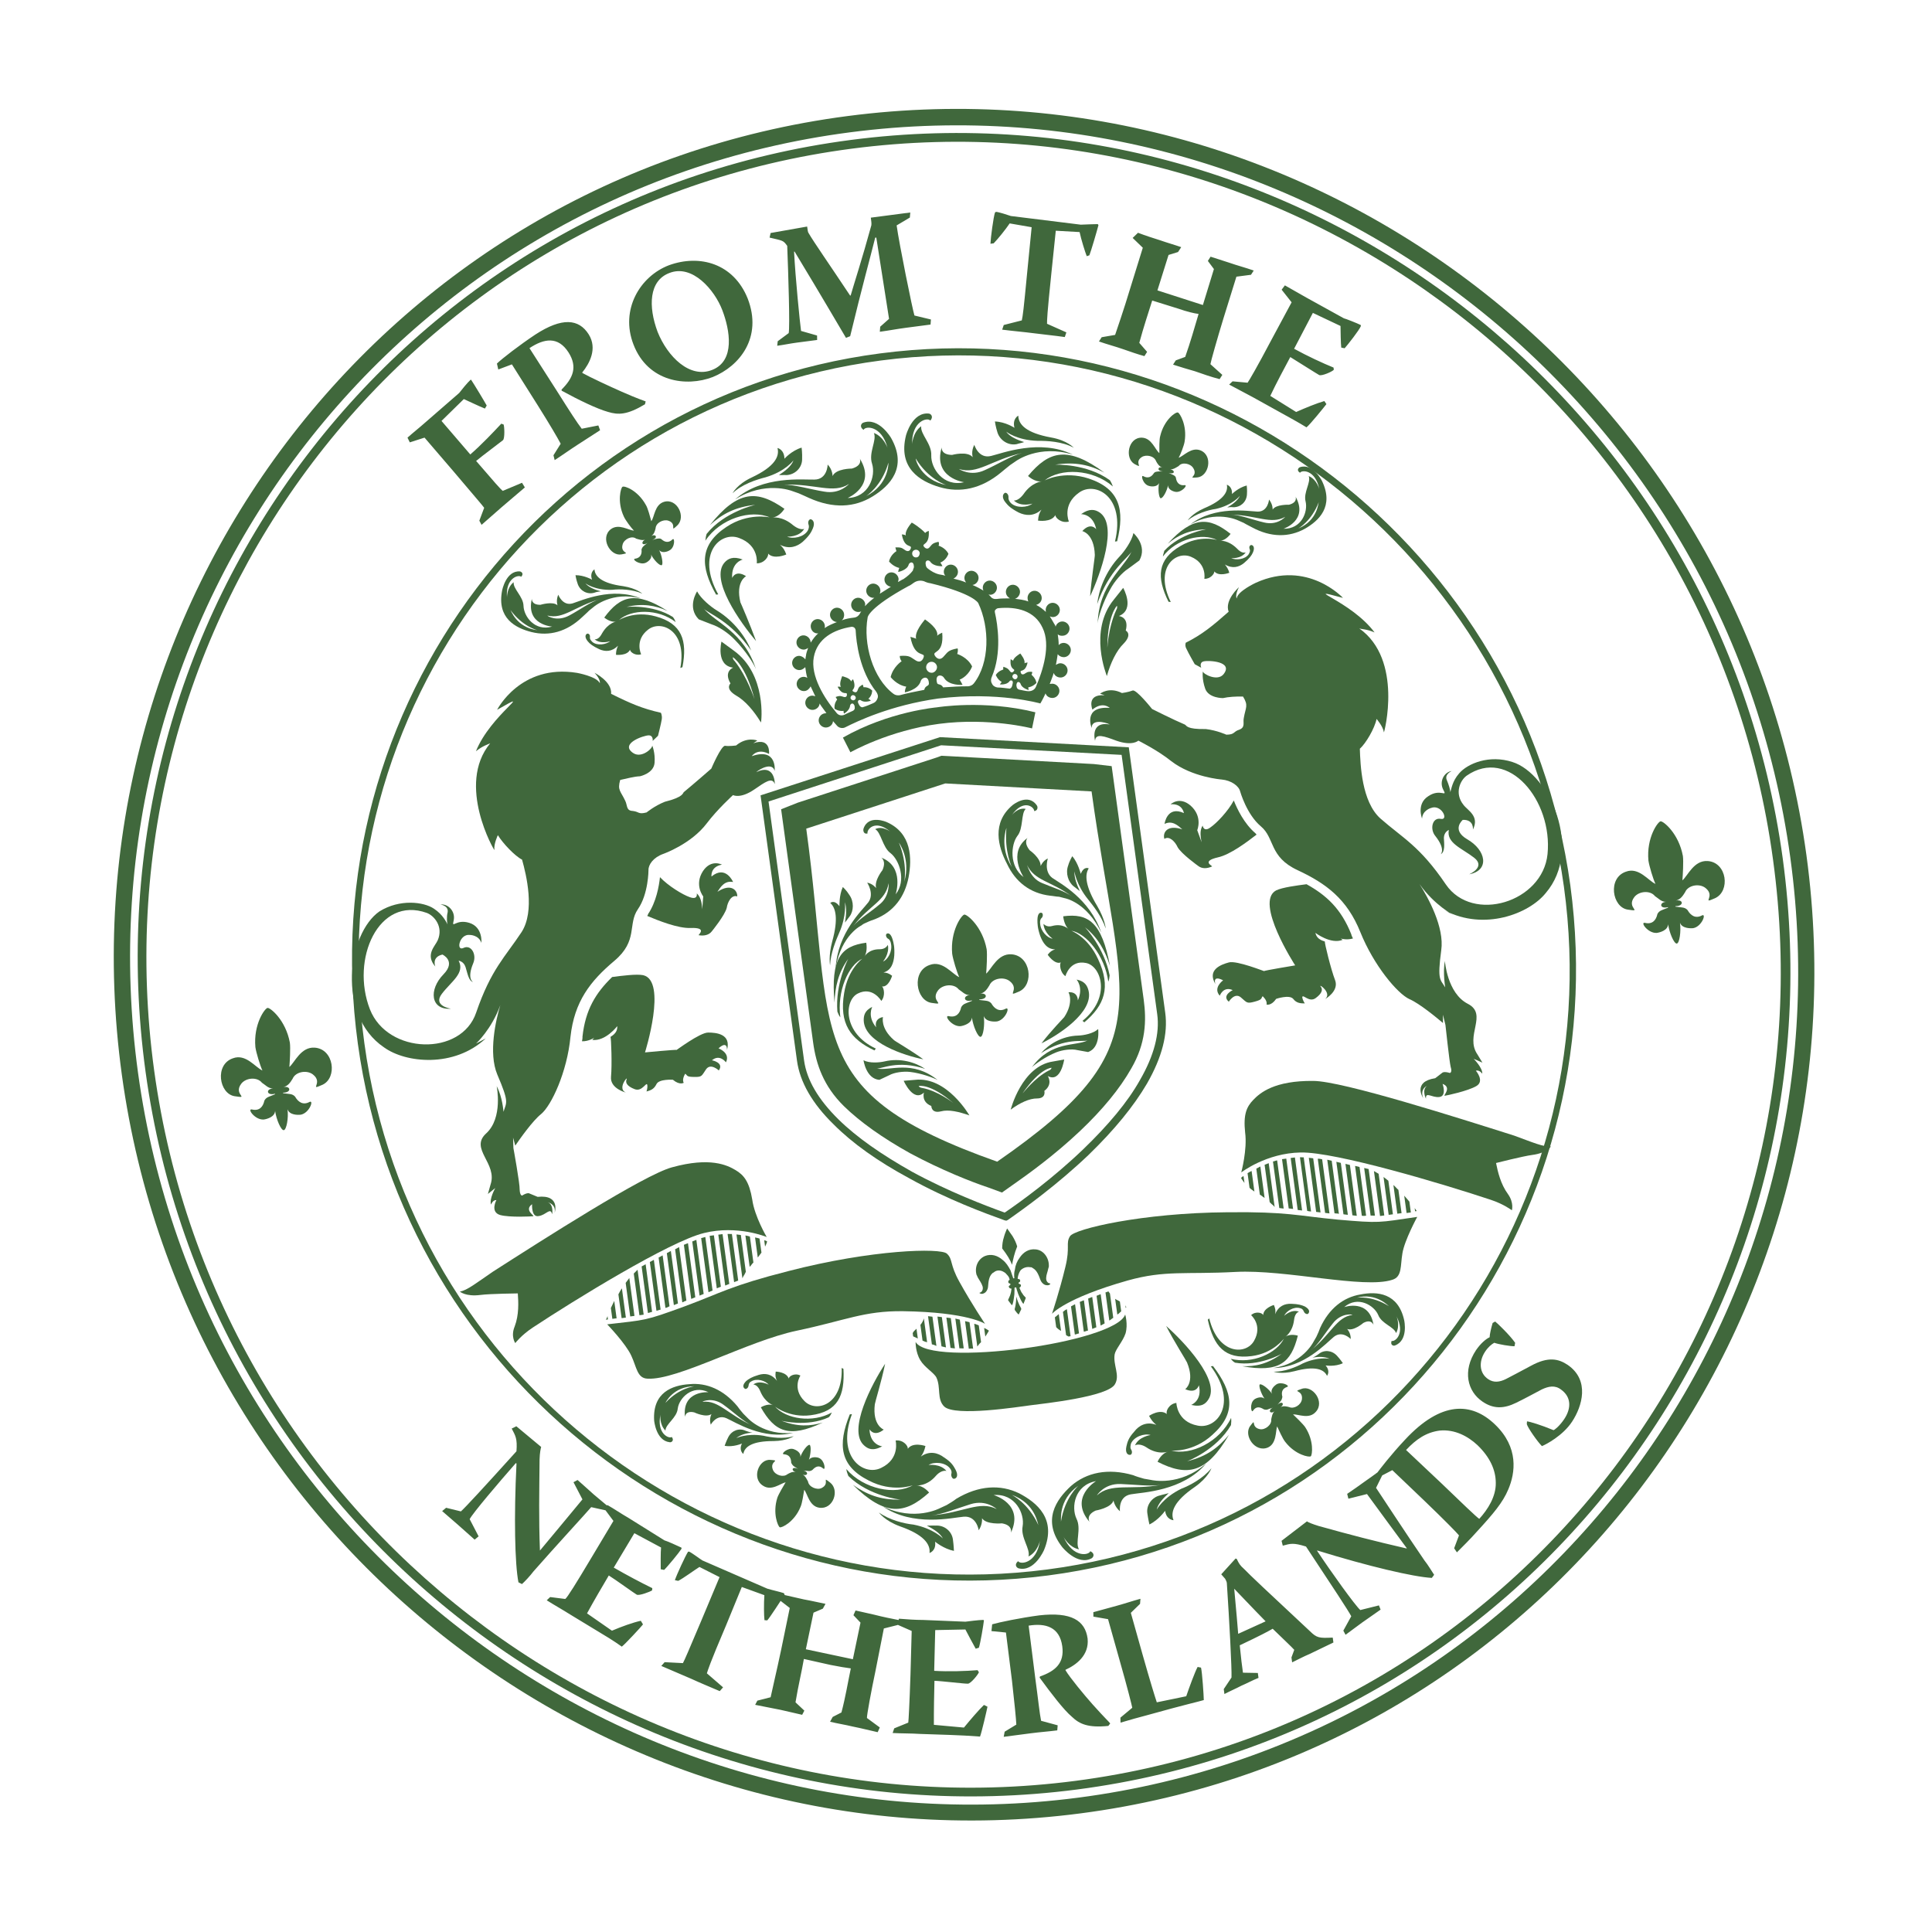 <svg width="134" height="134" viewBox="0 0 134 134" fill="none" xmlns="http://www.w3.org/2000/svg">
<path d="M73.813 70.546C74.505 69.497 74.108 68.821 74.108 68.821C74.786 68.771 74.757 69.388 74.757 69.388C75.166 68.491 74.672 67.942 74.672 67.942C75.258 68.057 75.417 68.382 75.501 68.716C75.857 70.203 73.412 71.787 72.236 72.362C72.88 71.511 73.748 70.631 73.813 70.546Z" fill="#40683C"/>
<path d="M72.77 74.234C72.77 74.234 72.883 74.219 72.937 74.059C72.937 74.059 72.173 74.043 70.931 75.819C70.937 75.856 71.737 74.753 72.77 74.234ZM73.029 73.624L73.81 73.484C73.81 73.484 73.578 75.127 72.672 74.631C72.672 74.631 73.055 75.196 72.433 75.661C72.433 75.661 72.58 76.179 71.934 76.187C71.4 76.18 70.72 76.499 70.099 76.964C70.099 76.964 70.865 73.945 73.029 73.624Z" fill="#40683C"/>
<path d="M75.435 72.163C75.109 72.283 73.88 71.942 72.201 73.048C72.728 72.44 73.64 71.858 74.779 71.825C75.159 71.814 75.828 71.688 76.166 71.374C76.166 71.374 76.342 72.661 75.469 72.968L74.727 72.834C74.331 72.731 73.695 72.814 73.261 72.987C72.537 73.274 71.808 73.793 71.572 74.017C72.922 72.183 74.578 72.583 75.435 72.163Z" fill="#40683C"/>
<path d="M74.472 61.477C74.09 61.182 73.891 60.558 74.085 60.035C74.187 59.677 74.374 59.385 74.374 59.385C74.781 59.867 74.959 60.609 74.959 60.609C75.185 60.044 75.513 60.231 75.513 60.231C75.23 60.651 75.263 61.45 76.097 62.833C76.64 63.757 76.691 64.401 76.691 64.401C76.428 63.593 75.831 62.83 75.467 62.38C74.647 61.377 74.519 60.438 74.519 60.438C74.501 60.861 74.685 61.372 74.895 61.804C74.726 61.673 74.599 61.575 74.472 61.477Z" fill="#40683C"/>
<path d="M75.326 66.792C74.193 66.557 73.896 67.706 73.896 67.706C73.519 67.449 73.479 66.88 73.575 66.752C73.143 66.924 72.667 66.22 72.667 66.22C72.828 66.007 72.966 65.913 73.185 65.846C72.615 65.844 72.325 65.384 72.146 64.909C71.957 64.36 71.953 64.054 71.954 63.786C71.966 63.325 72.148 63.263 72.27 63.323C72.355 63.389 72.343 63.582 72.242 63.672C72.14 63.761 72.124 63.917 72.144 64.067C72.179 64.599 72.661 65.072 73.007 65.103C73.007 65.103 72.423 64.72 72.373 64.076C72.505 64.212 72.707 64.3 72.963 64.228C73.731 64.013 74.133 64.459 74.133 64.459C73.788 64.159 73.743 63.552 73.743 63.552C75.495 63.323 76.419 63.969 76.986 66.996C76.655 65.967 76.191 65.071 75.252 64.312C75.252 64.312 76.582 65.709 76.962 67.65C76.945 67.806 76.929 67.961 76.87 68.084C76.622 66.278 75.346 64.721 74.298 64.552C74.298 64.552 75.456 64.975 76.163 66.529C77.075 68.478 76.602 69.727 75.207 70.905L75.08 70.806C77.094 69.165 76.379 66.999 75.326 66.792Z" fill="#40683C"/>
<path d="M70.177 60.136C70.177 60.136 69.649 59.056 69.805 57.428C69.805 57.428 69.299 58.719 70.177 60.136ZM72.265 61.242C72.951 61.536 73.86 61.8 74.37 62.193C72.889 61.084 71.754 61.118 71.216 59.962C71.253 59.958 71.419 60.893 72.265 61.242ZM70.233 55.84C70.233 55.84 71.291 54.974 71.905 55.851C71.995 55.954 71.994 56.223 71.733 56.257C71.729 55.951 70.969 55.399 70.176 56.536C70.176 56.536 70.594 55.984 71.142 56.104C70.805 56.416 70.987 57.465 70.564 57.979C70.114 58.574 69.98 60.085 70.994 60.834C70.994 60.834 69.851 59.145 71.266 58.117C71.266 58.117 70.967 58.425 71.422 58.978C71.422 58.978 72.177 59.492 72.179 60.066C72.179 60.066 72.319 59.703 72.677 59.542C72.677 59.542 72.38 60.423 72.975 60.882C73.522 61.27 75.562 62.306 76.383 64.688C75.369 62.56 73.853 62.299 73.853 62.299C73.736 62.276 73.576 62.22 73.459 62.197C73.23 62.189 73.033 62.138 72.841 62.125C71.452 61.961 70.433 61.175 69.842 59.912C69.224 58.729 68.768 57.065 70.233 55.84Z" fill="#40683C"/>
<path d="M61.993 72.13C61.041 71.295 61.242 70.541 61.242 70.541C60.575 70.666 60.77 71.254 60.77 71.254C60.133 70.494 60.498 69.833 60.498 69.833C59.964 70.094 59.898 70.448 59.907 70.791C59.965 72.318 62.751 73.219 64.04 73.473C63.153 72.822 62.04 72.2 61.993 72.13Z" fill="#40683C"/>
<path d="M66.127 76.508C64.488 75.109 63.718 75.325 63.718 75.325C63.771 75.433 63.926 75.451 63.926 75.451C65.057 75.649 66.127 76.508 66.127 76.508ZM67.235 77.362C66.515 77.111 65.805 76.934 65.254 77.083C64.591 77.246 64.594 76.708 64.594 76.708C63.868 76.419 64.085 75.776 64.085 75.776C63.345 76.487 62.678 74.961 62.678 74.961L63.469 74.896C65.681 74.646 67.235 77.362 67.235 77.362Z" fill="#40683C"/>
<path d="M60.808 74.112C61.155 74.144 62.249 73.5 64.166 74.135C63.494 73.684 62.458 73.357 61.35 73.617C60.981 73.704 60.301 73.754 59.891 73.538C59.891 73.538 60.067 74.825 60.992 74.897L61.672 74.577C62.026 74.377 62.663 74.293 63.128 74.348C63.903 74.439 64.746 74.753 65.034 74.908C63.239 73.486 61.748 74.297 60.808 74.112Z" fill="#40683C"/>
<path d="M58.926 63.564C59.215 63.182 59.239 62.528 58.911 62.074C58.716 61.755 58.457 61.521 58.457 61.521C58.194 62.091 58.222 62.852 58.222 62.852C57.852 62.365 57.586 62.629 57.586 62.629C57.972 62.962 58.155 63.741 57.723 65.29C57.447 66.321 57.572 66.955 57.572 66.955C57.608 66.108 57.978 65.218 58.209 64.691C58.73 63.513 58.601 62.573 58.601 62.573C58.732 62.977 58.692 63.518 58.605 63.988C58.733 63.819 58.83 63.691 58.926 63.564Z" fill="#40683C"/>
<path d="M59.501 68.907C60.53 68.39 61.127 69.422 61.127 69.422C61.421 69.078 61.307 68.518 61.179 68.42C61.642 68.475 61.875 67.678 61.875 67.678C61.662 67.514 61.503 67.459 61.274 67.45C61.823 67.302 61.98 66.784 62.024 66.28C62.059 65.701 61.98 65.405 61.907 65.147C61.77 64.705 61.579 64.692 61.477 64.782C61.413 64.867 61.476 65.05 61.598 65.11C61.72 65.171 61.778 65.317 61.799 65.467C61.908 65.989 61.571 66.569 61.245 66.688C61.245 66.688 61.705 66.169 61.58 65.534C61.489 65.699 61.318 65.836 61.015 65.838C60.216 65.827 59.948 66.36 59.948 66.36C60.2 65.982 60.08 65.385 60.08 65.385C58.328 65.614 57.611 66.473 57.88 69.54C57.922 68.462 58.128 67.478 58.83 66.506C58.83 66.506 57.923 68.194 58.079 70.165C58.137 70.311 58.195 70.456 58.285 70.559C58.037 68.754 58.849 66.924 59.814 66.492C59.814 66.492 58.811 67.198 58.548 68.879C58.193 70.993 58.986 72.076 60.649 72.855L60.746 72.727C58.435 71.65 58.54 69.377 59.501 68.907Z" fill="#40683C"/>
<path d="M62.347 58.443C62.974 59.97 62.718 61.152 62.718 61.152C63.183 59.559 62.347 58.443 62.347 58.443ZM61.632 61.255C61.424 62.508 60.32 62.767 59.19 64.217C59.581 63.744 60.387 63.256 60.965 62.76C61.723 62.201 61.632 61.255 61.632 61.255ZM63.018 60.845C62.751 62.22 61.98 63.24 60.683 63.754C60.502 63.816 60.321 63.878 60.107 63.982C59.963 64.039 59.856 64.091 59.755 64.181C59.755 64.181 58.362 64.823 57.958 67.135C58.112 64.664 59.802 63.141 60.22 62.589C60.67 61.994 60.146 61.22 60.146 61.22C60.534 61.284 60.767 61.598 60.767 61.598C60.62 61.081 61.204 60.354 61.204 60.354C61.495 59.703 61.123 59.484 61.123 59.484C62.766 60.112 62.118 62.035 62.118 62.035C62.895 61.052 62.358 59.629 61.763 59.17C61.216 58.782 61.109 57.724 60.7 57.509C61.196 57.253 61.748 57.679 61.748 57.679C60.676 56.785 60.098 57.549 60.171 57.808C59.915 57.88 59.842 57.621 59.896 57.461C60.252 56.457 61.506 57.021 61.506 57.021C63.244 57.79 63.258 59.55 63.018 60.845Z" fill="#40683C"/>
<path d="M70.154 66.189C69.194 66.123 68.773 67.213 68.398 67.53C68.427 67.181 68.484 66.215 68.433 65.839C68.141 64.267 67.072 63.409 66.885 63.434C66.698 63.458 65.899 64.559 66.041 66.151C66.093 66.527 66.372 67.449 66.53 67.774C66.046 67.569 65.378 66.582 64.475 66.93C63.204 67.364 63.52 69.393 64.608 69.558C65.695 69.723 64.48 69.46 65.059 68.694C65.381 68.269 66.171 68.204 66.495 68.622C66.745 68.781 66.93 69.025 67.272 69.019C66.781 69.044 66.811 69.539 67.398 69.386C67.398 69.386 67.441 69.418 67.403 69.423C67.259 69.481 67.115 69.538 66.971 69.595C66.826 69.652 66.725 69.742 66.665 69.865C66.573 70.298 66.31 70.601 65.799 70.476C65.447 70.407 66.014 71.215 66.617 71.174C66.804 71.15 67.391 70.997 67.409 70.573C67.492 71.175 67.825 71.937 68.011 71.913C68.198 71.888 68.314 71.068 68.231 70.466C68.363 70.87 68.933 70.872 69.157 70.843C69.75 70.727 70.079 69.803 69.759 69.959C69.299 70.211 68.959 69.949 68.757 69.592C68.667 69.488 68.545 69.428 68.39 69.41C68.236 69.391 68.081 69.373 67.926 69.355L67.921 69.317C68.567 69.31 68.462 68.825 67.982 68.926C68.313 68.845 68.469 68.594 68.624 68.344C68.824 67.858 69.603 67.718 70.028 68.046C70.794 68.636 69.693 69.201 70.698 68.763C71.734 68.283 71.498 66.282 70.154 66.189Z" fill="#40683C"/>
<path d="M118.443 59.72C117.484 59.654 117.063 60.744 116.688 61.061C116.716 60.712 116.774 59.746 116.722 59.37C116.43 57.798 115.362 56.94 115.175 56.965C114.988 56.989 114.188 58.09 114.331 59.682C114.383 60.058 114.661 60.98 114.82 61.305C114.335 61.1 113.668 60.113 112.765 60.461C111.493 60.895 111.81 62.924 112.897 63.089C113.985 63.254 112.77 62.991 113.349 62.225C113.671 61.8 114.461 61.735 114.784 62.153C115.034 62.312 115.22 62.556 115.561 62.55C115.07 62.575 115.1 63.07 115.688 62.917L115.693 62.954C115.549 63.011 115.404 63.069 115.26 63.126C115.116 63.183 115.014 63.273 114.955 63.396C114.862 63.829 114.6 64.132 114.088 64.007C113.736 63.938 114.304 64.746 114.907 64.705C115.131 64.676 115.681 64.528 115.699 64.104C115.781 64.706 116.114 65.468 116.301 65.444C116.488 65.419 116.603 64.599 116.521 63.996C116.652 64.401 117.26 64.398 117.447 64.374C118.04 64.258 118.369 63.334 118.048 63.49C117.588 63.742 117.248 63.48 117.047 63.123C116.957 63.019 116.834 62.959 116.68 62.941C116.525 62.922 116.371 62.904 116.216 62.886C116.179 62.891 116.211 62.848 116.211 62.848C116.819 62.846 116.752 62.356 116.234 62.462C116.565 62.38 116.721 62.13 116.876 61.88C117.076 61.394 117.855 61.254 118.281 61.582C119.046 62.172 117.945 62.737 118.95 62.299C120.024 61.814 119.787 59.813 118.443 59.72Z" fill="#40683C"/>
<path d="M21.826 72.663C20.866 72.597 20.445 73.687 20.07 74.004C20.099 73.655 20.156 72.689 20.104 72.313C19.812 70.74 18.744 69.883 18.557 69.907C18.37 69.932 17.571 71.033 17.713 72.625C17.765 73.001 18.044 73.923 18.202 74.248C17.718 74.043 17.05 73.056 16.147 73.404C14.876 73.838 15.192 75.867 16.279 76.032C17.367 76.197 16.152 75.934 16.731 75.168C17.053 74.743 17.843 74.678 18.167 75.096C18.417 75.255 18.602 75.499 18.944 75.493C18.415 75.523 18.483 76.013 19.07 75.859L19.075 75.897C18.931 75.954 18.787 76.011 18.642 76.069C18.498 76.126 18.396 76.216 18.337 76.338C18.245 76.772 17.982 77.075 17.47 76.95C17.119 76.881 17.686 77.689 18.289 77.648C18.513 77.619 19.063 77.471 19.081 77.047C19.164 77.649 19.496 78.411 19.683 78.386C19.87 78.362 20.023 77.537 19.94 76.934C20.072 77.339 20.643 77.341 20.867 77.312C21.459 77.196 21.789 76.272 21.468 76.428C21.008 76.68 20.668 76.418 20.467 76.061C20.377 75.957 20.254 75.897 20.099 75.879C19.945 75.86 19.79 75.842 19.636 75.824L19.631 75.786C20.239 75.784 20.171 75.294 19.654 75.4C19.985 75.319 20.14 75.068 20.296 74.818C20.496 74.332 21.275 74.192 21.7 74.52C22.466 75.11 21.365 75.675 22.369 75.237C23.406 74.757 23.17 72.756 21.826 72.663Z" fill="#40683C"/>
<path d="M65.273 51.691L53.304 55.59L55.768 73.545C55.954 74.9 56.748 76.252 58.155 77.639C59.429 78.891 61.151 80.084 63.251 81.266C65.799 82.657 68.364 83.625 69.684 84.104C70.866 83.299 73.043 81.712 75.125 79.716C76.871 78.032 78.21 76.44 79.065 74.911C80.048 73.212 80.444 71.666 80.263 70.349L77.793 52.357L65.273 51.691ZM69.799 84.664L69.682 84.641C68.362 84.162 65.722 83.204 63.047 81.714C60.871 80.542 59.102 79.278 57.823 77.989C56.331 76.536 55.479 75.038 55.278 73.57L52.751 55.164L65.196 51.127L78.291 51.832L80.818 70.238C81.019 71.706 80.596 73.332 79.554 75.154C78.63 76.73 77.296 78.36 75.518 80.086C73.334 82.172 71.05 83.811 69.906 84.612L69.799 84.664Z" fill="#40683C"/>
<path d="M65.297 52.418L64.972 52.537L55.33 55.672L54.177 56.129L54.394 57.71L56.398 72.314C56.605 73.82 57.116 75.324 58.522 76.711C59.663 77.827 61.221 78.926 63.114 79.982C65.289 81.154 67.418 81.987 68.493 82.345L68.573 82.373L69.494 82.712L70.291 82.149L70.36 82.101C71.296 81.443 73.13 80.131 74.913 78.442C76.46 76.976 77.666 75.516 78.461 74.11C79.476 72.368 79.525 70.791 79.324 69.323L77.32 54.719L77.103 53.138L75.866 52.993L65.719 52.44L65.297 52.418ZM75.709 54.891C77.76 69.833 80.755 72.546 69.162 80.572C55.499 75.727 57.904 71.926 55.92 57.473L65.561 54.337L75.709 54.891Z" fill="#40683C"/>
<path d="M64.672 91.324C64.556 91.301 64.483 91.311 64.367 91.288L64.633 93.24C64.748 93.263 64.827 93.291 64.948 93.352L64.672 91.324Z" fill="#40683C"/>
<path d="M65.945 91.421C65.829 91.398 65.756 91.408 65.64 91.385L65.926 93.487C66.042 93.511 66.115 93.501 66.231 93.524L65.945 91.421Z" fill="#40683C"/>
<path d="M68.34 92.704C68.463 92.497 68.56 92.37 68.587 92.29C68.502 92.224 68.38 92.164 68.257 92.103L68.34 92.704Z" fill="#40683C"/>
<path d="M67.195 93.546C67.305 93.532 67.379 93.522 67.495 93.545L67.244 91.705C67.129 91.682 67.05 91.654 66.934 91.631L67.195 93.546Z" fill="#40683C"/>
<path d="M65.325 91.351C65.209 91.328 65.135 91.338 65.02 91.315L65.301 93.38C65.416 93.403 65.495 93.431 65.611 93.454L65.325 91.351Z" fill="#40683C"/>
<path d="M67.886 91.925C67.807 91.897 67.686 91.837 67.569 91.814L67.784 93.391C67.848 93.306 67.944 93.179 68.045 93.089L67.886 91.925Z" fill="#40683C"/>
<path d="M63.334 92.687C63.456 92.748 63.536 92.775 63.658 92.836L63.566 92.16C63.464 92.25 63.362 92.339 63.303 92.462L63.334 92.687Z" fill="#40683C"/>
<path d="M66.571 91.528C66.456 91.505 66.377 91.477 66.261 91.454L66.542 93.52C66.653 93.505 66.731 93.533 66.842 93.518L66.571 91.528Z" fill="#40683C"/>
<path d="M63.986 92.983C64.108 93.043 64.187 93.071 64.303 93.094L64.078 91.442C64.051 91.522 64.024 91.602 64.024 91.602C63.966 91.724 63.902 91.809 63.838 91.894L63.986 92.983Z" fill="#40683C"/>
<path d="M75.755 89.954C75.65 90.006 75.576 90.016 75.471 90.067L75.757 92.171C75.862 92.118 75.936 92.109 76.041 92.057L75.755 89.954Z" fill="#40683C"/>
<path d="M75.176 90.184C75.07 90.236 74.997 90.246 74.892 90.298L75.172 92.364C75.283 92.349 75.352 92.302 75.462 92.287L75.176 90.184Z" fill="#40683C"/>
<path d="M76.939 91.592C77.045 91.54 77.108 91.455 77.214 91.403L76.984 89.713C76.936 89.643 76.895 89.61 76.889 89.572C76.816 89.582 76.747 89.629 76.674 89.639L76.939 91.592Z" fill="#40683C"/>
<path d="M77.673 90.27C77.588 90.205 77.472 90.182 77.345 90.084L77.494 91.173C77.6 91.121 77.664 91.036 77.765 90.947L77.673 90.27Z" fill="#40683C"/>
<path d="M74.549 92.561C74.66 92.547 74.728 92.5 74.838 92.485L74.563 90.457C74.457 90.509 74.389 90.556 74.283 90.609L74.549 92.561Z" fill="#40683C"/>
<path d="M73.997 90.8C73.892 90.853 73.823 90.9 73.723 90.989L73.943 92.604C73.985 92.637 74.064 92.665 74.106 92.698C74.143 92.693 74.216 92.683 74.253 92.678L73.997 90.8Z" fill="#40683C"/>
<path d="M78.078 90.713C78.078 90.713 78.116 90.708 78.111 90.67C78.1 90.595 78.058 90.562 78.053 90.525L78.078 90.713Z" fill="#40683C"/>
<path d="M76.34 89.761C76.235 89.813 76.161 89.822 76.056 89.874L76.337 91.94C76.442 91.888 76.511 91.841 76.616 91.788L76.34 89.761Z" fill="#40683C"/>
<path d="M73.255 92.046C73.345 92.149 73.472 92.247 73.593 92.308L73.434 91.143C73.333 91.233 73.264 91.28 73.163 91.37L73.255 92.046Z" fill="#40683C"/>
<path d="M31.894 89.579C31.894 89.579 32.288 89.951 33.337 89.814C33.973 89.73 35.914 89.708 35.914 89.708C35.959 90.317 36.004 91.196 35.695 92.006C35.409 92.697 35.738 93.154 35.738 93.154C35.738 93.154 36.158 92.6 36.962 92.071C39.793 90.201 46.435 86.102 48.833 85.519C51.156 84.947 53.178 85.798 53.178 85.798C53.178 85.798 52.334 84.37 52.174 83.198C51.965 81.956 51.598 81.503 51.017 81.156C50.436 80.809 49.252 80.233 46.607 80.963C44.659 81.487 37.582 86.027 34.183 88.203C33.068 88.964 32.381 89.515 31.894 89.579Z" fill="#40683C"/>
<path d="M107.569 79.512C107.569 79.512 107.289 79.972 106.278 80.104C105.642 80.187 103.763 80.664 103.763 80.664C103.883 81.263 104.077 82.123 104.593 82.825C105.018 83.423 104.861 83.944 104.861 83.944C104.861 83.944 104.307 83.516 103.388 83.213C100.153 82.135 92.641 79.885 90.208 79.934C87.813 79.977 86.091 81.318 86.091 81.318C86.091 81.318 86.52 79.723 86.36 78.552C86.226 77.299 86.458 76.769 86.926 76.285C87.393 75.801 88.38 74.941 91.091 74.971C93.112 74.977 101.162 77.541 105.028 78.767C106.271 79.22 107.082 79.576 107.569 79.512Z" fill="#40683C"/>
<path d="M70.927 93.53C67.481 93.981 64.009 93.972 63.505 93.074C63.505 93.074 63.486 93.771 63.831 94.342C64.128 94.843 64.79 95.219 64.949 95.546C65.272 96.236 64.964 97.047 65.491 97.556C66.237 98.269 70.642 97.577 71.504 97.464C72.365 97.351 76.839 96.882 77.33 96.008C77.701 95.381 77.186 94.677 77.312 93.928C77.378 93.573 77.877 93.045 78.067 92.48C78.246 91.84 78.041 91.173 78.041 91.173C77.716 92.141 74.336 93.084 70.927 93.53Z" fill="#40683C"/>
<path d="M94.925 81.083C94.81 81.06 94.731 81.032 94.616 81.01L95.064 84.313C95.174 84.299 95.252 84.326 95.363 84.312L94.925 81.083Z" fill="#40683C"/>
<path d="M94.294 80.939C94.179 80.916 94.101 80.888 93.985 80.865L94.453 84.319C94.569 84.342 94.642 84.332 94.752 84.317L94.294 80.939Z" fill="#40683C"/>
<path d="M91.702 80.407C91.587 80.384 91.508 80.357 91.398 80.371L91.906 84.125C92.022 84.148 92.095 84.138 92.21 84.161L91.702 80.407Z" fill="#40683C"/>
<path d="M95.619 81.411C95.498 81.35 95.414 81.285 95.294 81.224L95.717 84.34C95.827 84.326 95.9 84.316 96.011 84.302L95.619 81.411Z" fill="#40683C"/>
<path d="M91.286 84.055C91.401 84.078 91.474 84.069 91.59 84.092L91.081 80.338C90.966 80.315 90.892 80.325 90.777 80.302L91.286 84.055Z" fill="#40683C"/>
<path d="M97.752 83.341C97.62 83.206 97.525 83.065 97.394 82.929L97.558 84.132C97.669 84.117 97.743 84.107 97.854 84.093L97.752 83.341Z" fill="#40683C"/>
<path d="M96.99 82.526C96.865 82.428 96.77 82.287 96.644 82.189L96.915 84.18C96.989 84.17 97.1 84.155 97.21 84.141L96.99 82.526Z" fill="#40683C"/>
<path d="M93.18 84.222C93.295 84.245 93.368 84.235 93.484 84.258L92.996 80.655C92.88 80.632 92.802 80.604 92.686 80.581L93.18 84.222Z" fill="#40683C"/>
<path d="M93.626 80.799C93.511 80.776 93.432 80.748 93.317 80.725L93.8 84.291C93.915 84.314 93.989 84.305 94.104 84.328L93.626 80.799Z" fill="#40683C"/>
<path d="M96.316 84.26C96.426 84.246 96.5 84.236 96.61 84.221L96.294 81.894C96.168 81.795 96.085 81.73 95.959 81.632L96.316 84.26Z" fill="#40683C"/>
<path d="M86.809 81.216C86.703 81.268 86.597 81.32 86.528 81.368L86.666 82.382C86.755 82.485 86.877 82.545 87.003 82.643L86.809 81.216Z" fill="#40683C"/>
<path d="M87.995 80.675C87.89 80.727 87.817 80.737 87.711 80.789L88.063 83.379C88.152 83.482 88.235 83.547 88.319 83.613C88.361 83.645 88.366 83.683 88.408 83.716L87.995 80.675Z" fill="#40683C"/>
<path d="M90.461 80.268C90.351 80.283 90.272 80.255 90.162 80.269L90.665 83.986C90.702 83.981 90.744 84.013 90.781 84.009C90.817 84.004 90.896 84.032 90.933 84.027L90.424 80.273L90.461 80.268Z" fill="#40683C"/>
<path d="M98.15 84.013L98.261 83.998C98.214 83.928 98.167 83.858 98.119 83.788L98.15 84.013Z" fill="#40683C"/>
<path d="M88.58 80.482C88.47 80.496 88.401 80.544 88.291 80.558L88.729 83.787C88.844 83.81 88.918 83.8 89.033 83.823L88.58 80.482Z" fill="#40683C"/>
<path d="M92.365 80.51C92.249 80.487 92.171 80.459 92.056 80.436L92.559 84.152C92.596 84.147 92.674 84.175 92.748 84.165C92.784 84.161 92.826 84.193 92.863 84.188L92.365 80.51Z" fill="#40683C"/>
<path d="M89.213 80.359C89.103 80.374 89.029 80.383 88.919 80.398L89.382 83.814C89.497 83.837 89.571 83.827 89.686 83.85L89.213 80.359Z" fill="#40683C"/>
<path d="M89.812 80.279C89.702 80.293 89.629 80.303 89.519 80.317L90.007 83.921C90.122 83.944 90.195 83.934 90.311 83.957L89.812 80.279Z" fill="#40683C"/>
<path d="M87.381 82.859C87.502 82.92 87.591 83.023 87.711 83.083L87.415 80.905C87.31 80.957 87.241 81.005 87.136 81.057L87.381 82.859Z" fill="#40683C"/>
<path d="M86.247 81.559C86.215 81.602 86.177 81.606 86.177 81.606L86.076 81.696C86.128 81.804 86.219 81.907 86.314 82.047L86.247 81.559Z" fill="#40683C"/>
<path d="M42.115 91.854C42.115 91.854 43.404 93.192 43.786 94.031C44.162 94.832 44.191 95.602 44.919 95.622C46.995 95.737 51.85 93.013 55.262 92.295C58.674 91.577 59.919 90.912 62.632 90.942C67.143 91.008 68.322 91.82 68.322 91.82C68.322 91.82 67.412 90.47 66.552 88.921C65.846 87.661 66.11 87.356 65.673 86.949C65.236 86.542 60.483 86.663 54.697 88.156C50.641 89.19 50.056 89.653 47.477 90.61C44.679 91.634 44.819 91.538 42.115 91.854Z" fill="#40683C"/>
<path d="M98.296 84.402C98.296 84.402 97.411 86.026 97.268 86.933C97.119 87.803 97.26 88.558 96.564 88.765C94.592 89.41 89.177 88.033 85.692 88.219C82.207 88.405 80.828 88.084 78.219 88.812C73.884 90.037 72.964 91.124 72.964 91.124C72.964 91.124 73.479 89.588 73.893 87.871C74.237 86.474 73.9 86.247 74.213 85.742C74.526 85.237 79.181 84.125 85.127 84.08C89.317 84.033 90.006 84.329 92.751 84.588C95.762 84.85 95.565 84.799 98.296 84.402Z" fill="#40683C"/>
<path d="M70.195 87.723C70.074 87.395 69.831 87.005 69.509 86.588C69.51 86.32 69.548 86.047 69.629 85.807C69.678 85.609 69.763 85.407 69.849 85.204C69.987 85.378 70.087 85.556 70.224 85.73C70.372 85.978 70.477 86.194 70.55 86.452C70.352 86.937 70.26 87.37 70.195 87.723Z" fill="#40683C"/>
<path d="M70.405 89.3C70.367 89.305 70.367 89.305 70.367 89.305C70.372 89.343 70.361 89.536 70.355 89.767C70.321 90.079 70.261 90.471 70.191 90.519C70.154 90.523 70.148 90.486 70.148 90.486C70.058 90.382 69.915 90.171 69.915 90.171C69.974 90.048 70.001 89.967 70.06 89.844C70.115 89.684 70.136 89.566 70.153 89.41L70.148 89.372C70.036 89.387 69.945 89.283 69.972 89.203C70.005 89.16 70.042 89.156 70.074 89.113C70.069 89.075 70.106 89.07 70.064 89.037C70.021 89.005 69.947 89.014 69.936 88.939C69.931 88.901 69.926 88.863 69.958 88.821C69.99 88.778 70.028 88.773 70.028 88.773C70.028 88.773 70.028 88.773 70.022 88.736C70.002 88.585 69.911 88.481 69.778 88.345C69.731 88.274 69.651 88.246 69.608 88.214C69.4 88.087 69.133 88.084 68.962 88.221C68.93 88.264 68.855 88.274 68.823 88.316C68.587 88.539 68.558 88.888 68.53 89.238C68.519 89.431 68.395 89.639 68.25 89.697C68.143 89.749 68.068 89.759 67.946 89.698L67.941 89.66C68.128 89.636 68.209 89.395 68.146 89.211C68.077 88.99 67.939 88.816 67.838 88.637C67.79 88.566 67.78 88.491 67.732 88.42C67.585 87.902 67.812 87.334 68.315 87.115C68.748 86.943 69.186 87.078 69.532 87.379C69.787 87.576 69.936 87.825 70.089 88.112C70.153 88.296 70.216 88.48 70.279 88.664C70.279 88.664 70.279 88.664 70.317 88.659L70.354 88.654C70.328 88.465 70.335 88.234 70.389 88.073C70.422 87.762 70.535 87.478 70.729 87.222C70.981 86.844 71.367 86.602 71.832 86.656C72.371 86.701 72.748 87.228 72.746 87.766C72.756 87.841 72.729 87.922 72.702 88.002C72.658 88.238 72.567 88.404 72.56 88.635C72.549 88.828 72.649 89.007 72.841 89.02L72.847 89.058C72.782 89.143 72.67 89.158 72.553 89.135C72.398 89.117 72.222 88.948 72.159 88.764C72.037 88.434 71.916 88.104 71.628 87.95C71.586 87.917 71.543 87.884 71.468 87.894C71.234 87.848 71.014 87.915 70.843 88.052C70.773 88.1 70.746 88.18 70.714 88.223C70.654 88.346 70.6 88.507 70.584 88.662L70.589 88.7C70.626 88.695 70.669 88.728 70.706 88.723C70.749 88.756 70.754 88.794 70.759 88.832C70.769 88.907 70.695 88.917 70.662 88.959C70.625 88.964 70.63 89.002 70.673 89.035C70.715 89.068 70.753 89.063 70.795 89.096C70.843 89.166 70.784 89.289 70.709 89.299C70.709 89.299 70.709 89.299 70.714 89.337C70.772 89.483 70.831 89.629 70.921 89.732C70.974 89.84 71.059 89.906 71.149 90.009C71.149 90.009 71.068 90.25 71.009 90.373C71.014 90.411 70.982 90.454 70.977 90.416C70.897 90.388 70.733 90.025 70.616 89.733C70.553 89.55 70.49 89.366 70.479 89.29C70.442 89.295 70.442 89.295 70.405 89.3Z" fill="#40683C"/>
<path d="M70.656 91.173C70.571 91.108 70.481 91.005 70.386 90.864C70.381 90.827 70.381 90.827 70.376 90.789C70.376 90.789 70.484 90.469 70.486 89.933C70.632 90.45 70.822 90.731 70.822 90.731C70.822 90.731 70.827 90.768 70.832 90.806C70.773 90.928 70.715 91.051 70.656 91.173Z" fill="#40683C"/>
<path d="M64.157 42.961C64.061 43.089 63.401 43.828 63.543 44.309C63.5 44.276 63.42 44.248 63.143 44.169C63.43 45.706 64.196 45.184 64.061 45.585C64.061 45.585 63.936 46.063 63.52 45.81C63.147 45.589 63.126 45.438 62.41 45.494C62.394 45.649 62.494 45.828 62.537 45.861C62.537 45.861 61.942 46.246 61.773 46.959C61.773 46.959 62.193 47.519 62.855 47.624C62.855 47.624 62.764 47.79 62.757 48.021C62.757 48.021 63.687 47.861 63.866 47.224C63.948 46.983 64.418 46.806 64.427 47.419C64.415 47.613 64.175 47.529 64.104 47.846C63.511 47.961 62.917 48.077 62.404 48.221C62.254 48.241 62.099 48.222 61.971 48.124C60.528 47.045 59.855 44.637 60.178 42.828C60.173 42.79 60.309 42.12 63.003 40.654C63.148 40.597 63.249 40.507 63.389 40.412C63.598 40.269 63.86 40.235 64.1 40.319C64.222 40.38 64.382 40.436 64.537 40.454C67.531 41.177 67.849 41.827 67.849 41.827C68.653 43.527 68.648 45.985 67.546 47.396C67.45 47.524 67.305 47.581 67.156 47.601C66.621 47.594 66.017 47.634 65.414 47.675C65.26 47.387 65.014 47.535 64.988 47.346C64.83 46.752 65.327 46.764 65.475 47.014C65.82 47.583 66.761 47.499 66.761 47.499C66.655 47.282 66.559 47.141 66.559 47.141C67.207 46.864 67.423 46.222 67.423 46.222C67.106 45.572 66.391 45.358 66.391 45.358C66.418 45.278 66.467 45.079 66.414 44.971C65.708 45.102 65.729 45.252 65.428 45.56C65.096 45.911 64.846 45.483 64.846 45.483C64.602 45.092 65.488 45.438 65.35 43.881C65.099 43.991 64.997 44.081 65.002 44.118C65.122 43.604 64.285 43.06 64.157 42.961ZM64.665 46.659C64.44 46.688 64.265 46.519 64.239 46.33C64.213 46.142 64.337 45.933 64.561 45.904C64.786 45.875 64.961 46.044 64.987 46.233C65.013 46.421 64.852 46.634 64.665 46.659ZM69.185 47.682C69.03 47.663 68.865 47.57 68.807 47.424C68.712 47.283 68.723 47.089 68.782 46.966C69.505 45.297 69.194 43.303 69.005 42.482C68.995 42.407 68.984 42.331 69.054 42.284C69.086 42.241 69.156 42.194 69.231 42.184C70.508 42.056 71.767 42.352 72.312 43.548C72.895 44.74 72.337 46.502 71.846 47.642C71.76 47.845 71.545 47.95 71.316 47.941C71.123 47.928 70.926 47.877 70.691 47.831C70.494 47.78 70.505 47.586 70.495 47.511C70.528 47.199 70.731 47.288 70.789 47.434C70.868 47.731 71.343 47.861 71.343 47.861C71.327 47.748 71.317 47.672 71.317 47.672C71.654 47.628 71.884 47.368 71.884 47.368C71.838 47.028 71.54 46.798 71.54 46.798C71.572 46.756 71.599 46.675 71.589 46.6C71.242 46.568 71.215 46.649 71.038 46.748C70.824 46.853 70.793 46.627 70.793 46.627C70.724 46.405 71.107 46.701 71.271 45.95C71.121 45.97 71.084 45.974 71.052 46.017C71.133 45.776 70.814 45.395 70.766 45.325C70.697 45.372 70.273 45.619 70.267 45.851C70.262 45.813 70.219 45.78 70.097 45.719C70.013 46.498 70.452 46.364 70.323 46.535C70.323 46.535 70.199 46.743 70.061 46.569C69.923 46.395 69.918 46.357 69.597 46.245C69.57 46.326 69.581 46.401 69.586 46.439C69.586 46.439 69.254 46.52 69.066 46.814C69.066 46.814 69.188 47.144 69.475 47.298C69.475 47.298 69.411 47.383 69.347 47.468C69.347 47.468 69.811 47.523 70.004 47.267C70.064 47.145 70.331 47.148 70.223 47.469C70.201 47.587 70.179 47.706 70.034 47.763C69.725 47.726 69.452 47.685 69.185 47.682ZM59.814 49.058C59.66 49.04 59.607 48.932 59.554 48.824C59.405 48.574 59.624 48.507 59.71 48.573C59.965 48.77 60.399 48.598 60.399 48.598C60.308 48.495 60.228 48.467 60.228 48.467C60.502 48.239 60.493 47.894 60.493 47.894C60.227 47.622 59.89 47.666 59.89 47.666C59.885 47.628 59.874 47.553 59.827 47.482C59.511 47.677 59.553 47.71 59.467 47.913C59.38 48.116 59.167 47.952 59.167 47.952C58.997 47.821 59.456 47.838 59.166 47.108C59.064 47.198 59.032 47.24 59.037 47.278C58.963 47.019 58.493 46.926 58.413 46.898C58.386 46.979 58.181 47.428 58.325 47.64C58.287 47.645 58.245 47.612 58.095 47.631C58.455 48.314 58.745 47.931 58.739 48.162C58.739 48.162 58.77 48.388 58.535 48.342C58.338 48.291 58.29 48.22 57.964 48.34C57.974 48.415 58.059 48.481 58.065 48.519C58.065 48.519 57.834 48.779 57.885 49.156C57.885 49.156 58.141 49.353 58.515 49.305C58.515 49.305 58.488 49.385 58.541 49.493C58.541 49.493 58.932 49.289 58.96 48.939C58.982 48.821 59.154 48.684 59.265 48.938C59.28 49.051 59.338 49.197 59.162 49.297C58.947 49.402 58.766 49.464 58.589 49.564C58.375 49.669 58.14 49.622 57.996 49.411C57.178 48.442 56.202 46.88 56.443 45.581C56.683 44.282 57.819 43.673 59.048 43.475C59.123 43.465 59.203 43.493 59.246 43.526C59.288 43.559 59.336 43.629 59.346 43.705C59.385 44.544 59.622 46.549 60.77 47.973C60.866 48.115 60.924 48.261 60.87 48.421C60.815 48.582 60.719 48.71 60.574 48.767C60.323 48.877 60.071 48.986 59.814 49.058ZM70.22 46.894C70.242 46.776 70.349 46.723 70.429 46.751C70.546 46.774 70.599 46.883 70.572 46.963C70.55 47.081 70.443 47.133 70.363 47.105C70.283 47.077 70.193 46.974 70.22 46.894ZM59.25 48.556C59.143 48.608 59.058 48.542 59.01 48.472C58.957 48.364 59.022 48.278 59.091 48.231C59.199 48.179 59.284 48.244 59.331 48.315C59.379 48.385 59.357 48.503 59.25 48.556ZM63.567 38.66C63.418 38.68 63.29 38.581 63.269 38.431C63.248 38.28 63.345 38.152 63.495 38.132C63.645 38.113 63.772 38.211 63.793 38.362C63.776 38.518 63.717 38.641 63.567 38.66ZM63.236 36.246C63.172 36.331 62.742 36.81 62.826 37.144C62.783 37.111 62.741 37.079 62.549 37.065C62.726 38.079 63.251 37.742 63.175 38.02C63.175 38.02 63.104 38.337 62.816 38.182C62.566 38.023 62.555 37.948 62.101 37.968C62.112 38.044 62.17 38.19 62.175 38.228C62.175 38.228 61.752 38.475 61.664 38.947C61.664 38.947 61.941 39.295 62.373 39.392C62.373 39.392 62.313 39.515 62.297 39.671C62.297 39.671 62.928 39.55 63.026 39.154C63.08 38.993 63.369 38.878 63.388 39.298C63.399 39.374 63.334 39.459 63.312 39.577C63.151 39.79 62.947 39.97 62.669 40.16C62.524 40.218 62.422 40.308 62.278 40.365C62.305 40.285 62.332 40.204 62.322 40.129C62.285 39.865 62.03 39.668 61.768 39.702C61.506 39.736 61.312 39.992 61.349 40.256C61.38 40.482 61.555 40.651 61.79 40.697C61.544 40.845 61.265 41.035 61.019 41.182C61.046 41.102 61.073 41.021 61.057 40.908C61.021 40.644 60.766 40.447 60.504 40.481C60.242 40.515 60.048 40.771 60.084 41.035C60.121 41.299 60.376 41.496 60.638 41.462C60.397 41.647 60.193 41.827 59.995 42.045C59.989 42.008 60.017 41.927 60.011 41.89C59.975 41.626 59.719 41.428 59.458 41.463C59.196 41.497 59.002 41.752 59.038 42.017C59.075 42.281 59.33 42.478 59.592 42.444C59.63 42.439 59.704 42.429 59.737 42.386C59.704 42.429 59.677 42.509 59.645 42.552C59.554 42.717 59.414 42.812 59.265 42.832C59.227 42.837 59.227 42.837 59.19 42.842C58.965 42.871 58.703 42.905 58.377 43.025C58.516 42.93 58.565 42.731 58.544 42.58C58.508 42.316 58.253 42.119 57.991 42.153C57.729 42.188 57.535 42.443 57.572 42.707C57.603 42.934 57.821 43.136 58.051 43.144C57.762 43.258 57.473 43.373 57.194 43.563C57.221 43.483 57.216 43.445 57.206 43.37C57.169 43.105 56.914 42.908 56.652 42.943C56.39 42.977 56.197 43.232 56.233 43.496C56.269 43.761 56.487 43.962 56.749 43.928C56.545 44.108 56.384 44.322 56.228 44.572C56.223 44.535 56.223 44.535 56.218 44.497C56.181 44.233 55.926 44.036 55.664 44.07C55.402 44.104 55.209 44.36 55.245 44.624C55.281 44.888 55.537 45.085 55.798 45.051C55.873 45.041 55.98 44.989 56.05 44.941C55.996 45.102 55.91 45.305 55.898 45.499C55.871 45.579 55.881 45.654 55.854 45.735C55.759 45.594 55.551 45.467 55.364 45.492C55.102 45.526 54.908 45.781 54.945 46.045C54.981 46.31 55.237 46.507 55.498 46.472C55.648 46.453 55.75 46.363 55.852 46.273C55.888 46.537 55.919 46.763 55.993 47.022C55.908 46.957 55.79 46.934 55.678 46.948C55.416 46.983 55.223 47.238 55.259 47.502C55.295 47.766 55.551 47.963 55.813 47.929C56 47.905 56.134 47.772 56.225 47.606C56.331 47.823 56.442 48.077 56.548 48.294C56.468 48.266 56.388 48.238 56.276 48.253C56.014 48.287 55.821 48.543 55.857 48.807C55.893 49.071 56.149 49.268 56.411 49.234C56.635 49.204 56.839 49.024 56.845 48.793C56.994 49.042 57.175 49.249 57.318 49.461C57.28 49.466 57.243 49.471 57.206 49.476C56.944 49.51 56.75 49.765 56.786 50.029C56.823 50.294 57.078 50.491 57.34 50.456C57.565 50.427 57.768 50.247 57.775 50.016C57.865 50.119 57.956 50.222 58.046 50.326C58.184 50.5 58.456 50.541 58.633 50.441C59.452 50.027 61.776 48.917 65.063 48.45C69.222 47.946 72.156 48.791 72.156 48.791C72.156 48.791 72.312 48.541 72.517 48.092C72.585 48.313 72.831 48.435 73.055 48.405C73.317 48.371 73.51 48.115 73.474 47.851C73.438 47.587 73.183 47.39 72.921 47.424C72.883 47.429 72.846 47.434 72.808 47.439C72.889 47.198 73.008 46.952 73.084 46.673C73.153 46.895 73.398 47.017 73.622 46.987C73.884 46.953 74.078 46.697 74.041 46.433C74.005 46.169 73.75 45.972 73.488 46.006C73.413 46.016 73.306 46.069 73.236 46.116C73.28 45.88 73.324 45.644 73.362 45.37C73.458 45.511 73.66 45.6 73.847 45.575C74.109 45.541 74.303 45.285 74.267 45.021C74.23 44.757 73.975 44.56 73.713 44.594C73.601 44.609 73.494 44.661 73.429 44.747C73.43 44.478 73.394 44.214 73.363 43.987C73.453 44.091 73.608 44.109 73.758 44.089C74.02 44.055 74.213 43.8 74.177 43.535C74.141 43.271 73.885 43.074 73.623 43.108C73.436 43.133 73.265 43.27 73.216 43.469C73.205 43.393 73.157 43.323 73.11 43.252C73.009 43.073 72.908 42.895 72.813 42.753C72.893 42.781 72.973 42.809 73.085 42.795C73.347 42.76 73.54 42.505 73.504 42.241C73.468 41.977 73.212 41.779 72.95 41.814C72.689 41.848 72.495 42.104 72.531 42.368C72.537 42.405 72.537 42.405 72.542 42.443C72.323 42.241 72.111 42.077 71.865 41.955C72.122 41.883 72.283 41.67 72.247 41.406C72.211 41.142 71.955 40.945 71.693 40.979C71.431 41.014 71.238 41.269 71.274 41.533C71.285 41.609 71.295 41.684 71.338 41.717C71.017 41.605 70.708 41.569 70.398 41.532C70.617 41.465 70.773 41.215 70.742 40.988C70.706 40.724 70.451 40.527 70.189 40.561C69.927 40.595 69.733 40.851 69.77 41.115C69.795 41.304 69.928 41.44 70.051 41.501C69.709 41.507 69.442 41.504 69.218 41.533C69.18 41.538 69.18 41.538 69.143 41.543C68.956 41.567 68.796 41.511 68.7 41.37C68.657 41.337 68.61 41.267 68.567 41.234C68.605 41.229 68.647 41.262 68.722 41.252C68.984 41.218 69.177 40.962 69.141 40.698C69.105 40.434 68.849 40.237 68.587 40.271C68.325 40.305 68.132 40.561 68.168 40.825C68.173 40.863 68.184 40.938 68.226 40.971C68.019 40.844 67.731 40.69 67.448 40.573C67.71 40.539 67.903 40.283 67.867 40.019C67.831 39.755 67.575 39.558 67.314 39.592C67.052 39.627 66.858 39.882 66.894 40.146C66.91 40.26 66.958 40.33 67.005 40.401C66.723 40.284 66.445 40.205 66.13 40.131C66.345 40.026 66.468 39.818 66.437 39.592C66.401 39.328 66.145 39.13 65.884 39.165C65.622 39.199 65.428 39.454 65.465 39.718C65.475 39.794 65.528 39.902 65.57 39.935C65.41 39.879 65.255 39.861 65.138 39.838C64.823 39.764 64.573 39.605 64.36 39.44C64.275 39.375 64.227 39.304 64.211 39.191C64.122 38.818 64.427 38.817 64.522 38.958C64.761 39.311 65.365 39.271 65.365 39.271C65.307 39.125 65.216 39.021 65.216 39.021C65.65 38.849 65.78 38.41 65.78 38.41C65.568 37.977 65.093 37.847 65.093 37.847C65.126 37.804 65.147 37.686 65.095 37.578C64.651 37.674 64.661 37.75 64.463 37.968C64.264 38.185 64.073 37.903 64.073 37.903C63.924 37.654 64.484 37.849 64.419 36.821C64.237 36.883 64.205 36.926 64.173 36.968C63.859 36.625 63.316 36.274 63.236 36.246Z" fill="#40683C"/>
<path d="M64.971 49.061C64.971 49.061 61.651 49.342 58.463 51.158L58.983 52.177C58.983 52.177 61.64 50.663 65.126 50.205C68.613 49.747 71.581 50.521 71.581 50.521L71.811 49.404C68.255 48.513 64.971 49.061 64.971 49.061Z" fill="#40683C"/>
<path d="M47.941 90.091C48.046 90.039 48.12 90.03 48.225 89.978L47.717 86.224C47.611 86.276 47.538 86.285 47.433 86.338L47.941 90.091Z" fill="#40683C"/>
<path d="M44.78 87.686C44.675 87.738 44.607 87.786 44.502 87.838L44.939 91.066C45.05 91.052 45.118 91.004 45.228 90.99L44.78 87.686Z" fill="#40683C"/>
<path d="M44.349 91.222C44.46 91.207 44.533 91.197 44.644 91.183L44.221 88.067C44.121 88.157 44.057 88.241 43.957 88.331L44.349 91.222Z" fill="#40683C"/>
<path d="M48.297 85.993C48.191 86.045 48.118 86.055 48.013 86.107L48.522 89.861C48.627 89.808 48.7 89.799 48.805 89.747L48.297 85.993Z" fill="#40683C"/>
<path d="M45.35 87.381C45.245 87.433 45.177 87.48 45.072 87.532L45.53 90.91C45.64 90.896 45.708 90.849 45.819 90.834L45.35 87.381Z" fill="#40683C"/>
<path d="M50.917 88.928C51.022 88.876 51.095 88.867 51.2 88.815L50.763 85.586C50.653 85.601 50.574 85.573 50.464 85.587L50.917 88.928Z" fill="#40683C"/>
<path d="M45.959 87.07C45.854 87.122 45.785 87.169 45.68 87.222L46.153 90.713C46.264 90.698 46.332 90.651 46.437 90.599L45.959 87.07Z" fill="#40683C"/>
<path d="M52.01 85.763C51.931 85.735 51.815 85.712 51.7 85.689L51.996 87.867C52.096 87.778 52.154 87.655 52.255 87.566L52.01 85.763Z" fill="#40683C"/>
<path d="M49.515 85.677C49.405 85.692 49.331 85.701 49.221 85.716L49.715 89.357C49.82 89.305 49.893 89.295 49.998 89.243L49.515 85.677Z" fill="#40683C"/>
<path d="M50.115 85.597C50.004 85.611 49.931 85.621 49.821 85.635L50.299 89.164C50.404 89.112 50.477 89.102 50.583 89.05L50.115 85.597Z" fill="#40683C"/>
<path d="M52.68 85.903C52.601 85.875 52.485 85.852 52.369 85.829L52.558 87.219C52.654 87.091 52.718 87.006 52.814 86.879L52.68 85.903Z" fill="#40683C"/>
<path d="M51.384 85.656C51.269 85.633 51.195 85.642 51.08 85.619L51.492 88.66C51.524 88.618 51.519 88.58 51.55 88.538C51.614 88.453 51.672 88.331 51.73 88.209L51.384 85.656Z" fill="#40683C"/>
<path d="M46.529 86.764C46.423 86.817 46.355 86.864 46.25 86.916L46.738 90.519C46.843 90.467 46.917 90.458 47.022 90.406L46.529 86.764Z" fill="#40683C"/>
<path d="M53.003 86.012L53.065 86.462C53.125 86.34 53.184 86.217 53.206 86.1L53.084 86.039C53.084 86.039 53.046 86.044 53.003 86.012Z" fill="#40683C"/>
<path d="M47.103 86.496C46.998 86.549 46.93 86.596 46.825 86.648L47.323 90.326C47.36 90.322 47.397 90.317 47.428 90.274C47.502 90.265 47.533 90.222 47.607 90.213L47.103 86.496Z" fill="#40683C"/>
<path d="M48.919 85.795C48.846 85.805 48.741 85.857 48.631 85.871L49.139 89.625C49.176 89.62 49.244 89.573 49.281 89.568C49.318 89.563 49.386 89.516 49.422 89.511L48.919 85.795Z" fill="#40683C"/>
<path d="M42.471 91.473C42.582 91.458 42.656 91.448 42.767 91.434L42.603 90.232C42.513 90.397 42.459 90.556 42.368 90.721L42.471 91.473Z" fill="#40683C"/>
<path d="M43.711 91.307C43.821 91.293 43.895 91.283 44.005 91.268L43.648 88.64C43.553 88.767 43.49 88.852 43.395 88.979L43.711 91.307Z" fill="#40683C"/>
<path d="M43.134 89.359C43.039 89.486 42.98 89.608 42.891 89.773L43.115 91.425C43.226 91.411 43.299 91.401 43.41 91.386L43.134 89.359Z" fill="#40683C"/>
<path d="M42.136 91.287C42.109 91.367 42.082 91.447 42.018 91.532L42.13 91.517L42.167 91.513L42.136 91.287Z" fill="#40683C"/>
<path d="M84.477 59.464C85.327 59.277 86.5 58.394 87.154 57.886C87.111 57.853 87.106 57.816 87.063 57.783C86.287 57.116 85.805 56.104 85.573 55.52C85.179 56.263 84.38 57.096 83.962 57.381C83.48 57.751 83.413 57.261 83.413 57.261C83.225 57.554 83.239 57.936 83.344 58.422L83.038 57.579C83.038 57.579 83.442 56.643 82.575 55.873C81.798 55.206 81.192 55.784 81.192 55.784C82.02 55.715 82.114 56.394 82.114 56.394C80.936 55.856 80.77 57.145 80.77 57.145C81.305 56.883 81.699 57.254 82.002 57.522C80.925 57.163 80.628 57.778 80.76 58.183C81.108 57.946 81.512 58.392 81.676 58.755C81.93 59.221 83.112 60.065 83.112 60.065C83.368 60.262 83.71 60.256 84.068 60.094C84.1 60.051 83.295 59.734 84.477 59.464Z" fill="#40683C"/>
<path d="M93.839 65.091C93.786 64.983 93.733 64.875 93.722 64.799C93.025 63.048 92.02 62.105 90.619 61.328C89.946 61.416 88.936 61.547 88.508 61.757C86.983 62.57 89.831 66.957 89.831 66.957C89.831 66.957 87.635 67.321 87.678 67.353C87.72 67.386 85.785 66.603 85.235 66.751C84.684 66.9 83.705 67.258 84.299 68.255C84.299 68.255 84.056 67.596 84.834 67.993C84.834 67.993 84.106 68.51 84.6 69.06C84.6 69.06 84.849 68.375 85.499 68.674C85.499 68.674 84.712 69.045 85.228 69.477C85.228 69.477 85.632 68.81 86.062 69.176C86.493 69.542 86.466 69.623 87.017 69.474C87.567 69.325 87.445 69.264 87.574 69.094C87.574 69.094 87.92 69.394 87.844 69.673C87.844 69.673 88.164 69.785 88.513 69.279C88.513 69.279 89.422 68.968 89.693 69.278C89.927 69.593 90.231 69.592 90.498 69.595C90.498 69.595 90.355 69.384 90.329 69.195L90.323 69.158C90.367 68.922 90.797 69.556 91.247 69.229C91.697 68.902 91.773 68.623 91.592 68.416C91.449 68.205 92.418 68.884 91.903 69.297C91.903 69.297 92.894 68.746 92.598 67.978C92.302 67.211 91.862 65.388 91.889 65.307C91.883 65.269 91.344 65.225 91.235 64.702C91.235 64.702 92.299 65.522 93.128 65.184L92.835 64.992C92.851 65.105 93.4 65.225 93.839 65.091Z" fill="#40683C"/>
<path d="M104.898 52.851C103.306 52.33 101.794 52.949 101.204 53.639C100.711 54.202 100.671 54.744 100.585 54.947C100.607 54.829 100.47 54.387 100.359 54.133C100.148 53.701 100.688 53.477 100.688 53.477C100.165 53.545 99.799 54.206 100.106 54.779C100.413 55.352 99.898 54.653 99.064 55.222C98.224 55.753 98.631 56.773 98.631 56.773C98.665 56.194 99.252 56.04 99.252 56.04C99.974 55.755 100.513 56.911 99.927 56.795C99.34 56.68 99.15 57.51 99.559 57.993C100.296 58.932 99.921 59.249 99.921 59.249C100.242 59.092 100.164 58.528 100.145 58.108C100.163 57.684 100.488 57.565 100.488 57.565C100.308 58.47 101.384 58.828 102.235 59.484C103.085 60.139 101.899 60.639 101.899 60.639C103.345 60.374 103.074 58.953 101.755 58.205C100.638 57.546 101.457 56.864 101.457 56.864C102.252 56.837 102.158 57.539 102.158 57.539C102.637 56.595 101.785 56.208 101.504 55.823C100.862 55.026 101.271 54.129 101.721 53.802C104.636 51.774 107.702 55.551 107.334 59.24C106.994 62.58 102.14 64.057 100.285 61.348C98.473 58.672 97.297 58.135 95.74 56.767C94.439 55.595 94.354 53.039 94.316 51.932C94.723 51.572 95.341 50.534 95.477 49.864C95.477 49.864 95.928 50.38 95.985 50.794C95.995 50.87 97.346 45.75 94.272 43.583C94.395 43.644 94.811 43.628 95.338 43.865C93.705 41.664 90.067 40.644 93.146 41.469C93.146 41.469 90.688 38.8 87.108 40.417C87.108 40.417 85.82 41.007 85.775 41.511C85.775 41.511 85.632 41.299 85.933 40.723C85.933 40.723 84.916 41.623 85.216 42.427C84.097 43.416 83.38 44.008 82.242 44.578C82.242 44.578 82.155 44.781 82.304 45.029C82.415 45.283 82.865 46.068 82.865 46.068L83.317 46.315C83.317 46.315 83.153 45.953 83.484 45.872C83.815 45.791 85.575 45.867 84.861 46.765C84.438 47.281 83.453 46.757 83.428 46.569C83.428 46.569 83.345 47.078 83.593 47.774C83.835 48.432 84.822 48.419 84.822 48.419C85.191 48.332 85.756 48.297 86.215 48.313C86.606 48.952 86.393 49.057 86.267 49.801C86.196 50.117 86.392 50.437 85.959 50.608C85.521 50.742 85.664 50.953 85.056 50.956C85.056 50.956 84.407 50.657 83.634 50.566C82.269 50.591 82.307 50.318 82.185 50.257C81.418 49.936 79.907 49.175 79.907 49.175C79.907 49.175 78.804 47.786 78.553 47.895C78.264 48.009 77.816 48.068 77.816 48.068C76.916 47.61 76.301 48.112 76.301 48.112L76.621 48.224C75.314 48.126 75.768 49.217 75.768 49.217C76.485 48.625 76.969 49.098 76.969 49.098C75.087 48.961 75.715 50.488 75.715 50.488C75.707 49.876 76.607 50.065 76.974 50.247C75.573 50.008 75.951 51.377 75.951 51.377C75.99 50.836 76.592 51.064 77.433 51.375C78.552 51.766 78.953 51.369 78.953 51.369C78.953 51.369 80.3 52.036 81.24 52.795C82.686 53.909 84.723 54.065 84.723 54.065C85.416 54.128 85.926 54.521 86.015 54.893C86.015 54.893 86.462 56.483 87.45 57.312C88.438 58.141 88.006 59.424 89.996 60.352C91.987 61.281 93.428 62.358 94.351 64.651C95.274 66.945 96.914 68.916 97.765 69.303C98.452 69.597 99.653 70.59 100.083 70.955L100.08 70.381L100.253 71.087C100.253 71.087 100.525 73.619 100.614 73.99C100.746 74.395 100.559 74.419 100.559 74.419C100.122 74.285 100.025 74.412 100.025 74.412L99.544 74.782C97.943 75.029 98.706 76.156 98.706 76.156C98.527 75.681 98.757 75.421 98.971 75.316C98.591 75.596 98.903 76.207 98.903 76.207C98.868 75.675 99.314 76.153 99.837 76.085C100.36 76.017 100.054 75.175 100.054 75.175C100.736 75.431 100.056 76.018 100.205 75.999C100.355 75.979 101.796 75.676 102.395 75.329C102.994 74.983 102.362 74.261 102.362 74.261C102.618 74.189 102.809 74.471 102.809 74.471C102.827 74.047 102.211 73.437 102.211 73.437L102.818 73.703L102.474 73.135C101.573 71.834 103.232 70.353 101.801 69.62C100.37 68.887 100.214 66.646 100.214 66.646C100.061 67.471 100.238 68.482 100.238 68.482C99.894 67.914 99.68 68.019 99.961 65.912C100.198 64.31 99.039 62.239 98.456 61.318C99.495 62.792 100.804 63.465 100.804 63.465L100.229 63.156C102.932 64.567 106.041 63.394 107.21 61.939C109.8 58.918 107.481 53.664 104.898 52.851Z" fill="#40683C"/>
<path d="M47.895 64.363C47.025 64.399 45.654 63.849 44.887 63.526C44.919 63.484 44.951 63.441 44.946 63.404C45.516 62.561 45.708 61.461 45.774 60.838C46.354 61.453 47.35 62.053 47.83 62.221C48.432 62.449 48.327 61.964 48.327 61.964C48.588 62.199 48.677 62.571 48.707 63.066L48.775 62.174C48.775 62.174 48.132 61.375 48.761 60.41C49.331 59.567 50.072 59.97 50.072 59.97C49.254 60.115 49.347 60.794 49.347 60.794C50.338 59.974 50.846 61.174 50.846 61.174C50.259 61.059 49.979 61.518 49.759 61.854C50.702 61.232 51.153 61.749 51.135 62.173C50.735 62.034 50.466 62.568 50.406 62.96C50.286 63.475 49.373 64.592 49.373 64.592C49.18 64.848 48.849 64.929 48.459 64.865C48.416 64.832 49.108 64.32 47.895 64.363Z" fill="#40683C"/>
<path d="M40.366 72.22C40.388 72.102 40.41 71.984 40.399 71.909C40.6 70.04 41.315 68.872 42.457 67.764C43.13 67.676 44.14 67.544 44.609 67.636C46.3 68.03 44.736 72.993 44.736 72.993C44.736 72.993 46.953 72.781 46.92 72.823C46.888 72.866 48.543 71.614 49.115 71.616C49.686 71.618 50.727 71.712 50.423 72.827C50.423 72.827 50.479 72.129 49.836 72.711C49.836 72.711 50.678 73.024 50.35 73.681C50.35 73.681 49.925 73.084 49.379 73.539C49.379 73.539 50.238 73.695 49.856 74.244C49.856 74.244 49.287 73.704 48.97 74.168C48.653 74.631 48.701 74.702 48.167 74.695C47.596 74.692 47.697 74.602 47.527 74.471C47.527 74.471 47.275 74.85 47.423 75.099C47.423 75.099 47.145 75.289 46.671 74.89C46.671 74.89 45.71 74.823 45.532 75.192C45.355 75.561 45.098 75.632 44.841 75.704C44.841 75.704 44.922 75.463 44.897 75.275L44.891 75.237C44.823 75.016 44.542 75.743 44.02 75.543C43.497 75.342 43.349 75.093 43.467 74.847C43.549 74.606 42.797 75.51 43.405 75.777C43.405 75.777 42.301 75.499 42.379 74.682C42.457 73.866 42.391 71.994 42.343 71.924C42.338 71.886 42.846 71.704 42.811 71.172C42.811 71.172 42.005 72.236 41.077 72.127L41.307 71.867C41.285 71.985 40.788 72.242 40.366 72.22Z" fill="#40683C"/>
<path d="M26.627 72.638C28.147 73.742 31.5 74.071 33.69 72.023L33.017 72.379C33.017 72.379 34.098 71.394 34.703 69.706C34.389 70.743 33.867 73.034 34.49 74.524C35.329 76.484 35.132 76.433 34.921 77.112C34.921 77.112 34.856 76.086 34.449 75.334C34.449 75.334 34.904 77.536 33.72 78.611C32.537 79.685 34.538 80.688 34.019 82.174L33.84 82.811L34.354 82.398C34.354 82.398 33.924 83.144 34.056 83.549C34.056 83.549 34.164 83.228 34.431 83.232C34.431 83.232 33.974 84.058 34.687 84.271C35.359 84.452 36.868 84.37 36.98 84.355C37.13 84.336 36.316 83.944 36.904 83.522C36.904 83.522 36.841 84.45 37.359 84.344C37.882 84.276 38.183 83.7 38.293 84.222C38.293 84.222 38.429 83.553 37.987 83.381C38.227 83.465 38.551 83.614 38.469 84.123C38.469 84.123 38.901 82.84 37.29 83.012L36.726 82.779C36.726 82.779 36.598 82.681 36.213 82.922C36.213 82.922 36.064 82.942 36.044 82.523C36.062 82.099 35.609 79.629 35.609 79.629L35.586 78.904L35.738 79.459C36.054 78.996 36.945 77.73 37.529 77.27C38.246 76.679 39.333 74.352 39.568 71.907C39.84 69.457 40.939 68.049 42.609 66.643C44.279 65.237 43.517 64.11 44.246 63.057C44.976 62.004 44.978 60.355 44.978 60.355C44.964 59.974 45.313 59.469 46.002 59.225C46.002 59.225 47.925 58.553 49.019 57.107C49.759 56.129 50.841 55.145 50.841 55.145C50.841 55.145 51.335 55.425 52.309 54.762C53.074 54.24 53.556 53.871 53.74 54.383C53.74 54.383 53.768 52.923 52.448 53.556C52.753 53.286 53.571 52.873 53.728 53.465C53.728 53.465 53.922 51.83 52.143 52.446C52.143 52.446 52.519 51.86 53.338 52.29C53.338 52.29 53.482 51.121 52.248 51.55L52.526 51.361C52.526 51.361 51.803 51.072 51.053 51.706C51.053 51.706 50.568 51.77 50.296 51.728C50.024 51.687 49.334 53.31 49.334 53.31C49.334 53.31 48.044 54.437 47.428 54.939C47.359 54.986 47.438 55.282 46.114 55.608C45.392 55.894 44.846 56.349 44.846 56.349C44.259 56.502 44.345 56.299 43.882 56.245C43.423 56.228 43.526 55.869 43.367 55.545C43.045 54.859 42.81 54.813 43.016 54.096C43.459 54 44.009 53.852 44.388 53.841C44.388 53.841 45.349 53.639 45.4 52.904C45.456 52.207 45.235 51.699 45.235 51.699C45.298 51.882 44.489 52.639 43.899 52.218C42.974 51.572 44.646 51.009 44.987 51.003C45.328 50.997 45.268 51.388 45.268 51.388L45.638 51.033C45.638 51.033 45.86 50.161 45.899 49.888C45.937 49.614 45.837 49.436 45.837 49.436C44.542 49.145 43.733 48.791 42.386 48.123C42.459 47.27 41.236 46.664 41.236 46.664C41.681 47.142 41.6 47.383 41.6 47.383C41.384 46.913 40.02 46.669 40.02 46.669C36.092 46.032 34.478 49.232 34.478 49.232C37.263 47.642 34.029 49.559 33.01 52.106C33.454 51.741 33.892 51.608 33.998 51.555C31.618 54.434 34.307 59.065 34.291 58.952C34.235 58.538 34.531 57.925 34.531 57.925C34.875 58.493 35.719 59.379 36.209 59.622C36.508 60.694 37.115 63.183 36.176 64.647C35.043 66.366 34.058 67.222 33.026 70.231C32 73.278 26.886 73.14 25.657 70.005C24.307 66.54 26.246 62.11 29.606 63.319C30.128 63.52 30.764 64.279 30.36 65.214C30.188 65.62 29.471 66.211 30.192 67.037C30.192 67.037 29.913 66.384 30.687 66.206C30.687 66.206 31.661 66.654 30.761 67.576C29.727 68.631 29.848 70.071 31.278 69.961C31.278 69.961 29.999 69.783 30.643 68.933C31.286 68.082 32.27 67.494 31.81 66.634C31.81 66.634 32.157 66.666 32.288 67.07C32.42 67.474 32.497 68.039 32.812 68.113C32.812 68.113 32.364 67.903 32.822 66.809C33.081 66.2 32.679 65.486 32.145 65.747C31.61 66.009 31.856 64.75 32.591 64.846C32.591 64.846 33.199 64.843 33.389 65.394C33.389 65.394 33.505 64.305 32.552 64.008C31.599 63.711 31.323 64.475 31.465 63.843C31.606 63.212 31.075 62.668 30.552 62.736C30.552 62.736 31.133 62.813 31.046 63.285C30.97 63.563 30.995 64.019 31.048 64.128C30.947 63.949 30.725 63.441 30.098 63.025C29.385 62.543 27.722 62.339 26.321 63.211C24.133 64.723 23.314 70.387 26.627 72.638Z" fill="#40683C"/>
<path d="M61.115 25.001C38.166 27.995 22.096 49.226 25.272 72.357C28.447 95.487 49.679 111.852 72.628 108.857C95.577 105.863 111.647 84.632 108.471 61.502C105.259 38.376 84.027 22.011 61.115 25.001ZM72.685 109.272C49.511 112.295 28.025 95.734 24.818 72.377C21.612 49.021 37.875 27.534 61.048 24.511C84.222 21.488 105.708 38.049 108.915 61.405C112.089 84.804 95.858 106.248 72.685 109.272Z" fill="#40683C"/>
<path d="M58.943 9.179C27.323 13.304 5.198 42.535 9.573 74.405C13.944 106.237 43.217 128.8 74.8 124.68C106.383 120.559 128.539 91.286 124.169 59.454C119.794 27.584 90.526 5.058 58.943 9.179ZM74.95 125.772C42.731 129.976 12.905 106.986 8.452 74.551C3.994 42.078 26.569 12.252 58.788 8.049C91.006 3.845 120.832 26.834 125.29 59.307C129.706 91.747 107.131 121.574 74.95 125.772Z" fill="#40683C"/>
<path d="M59.097 10.309C28.113 14.351 6.407 43.029 10.694 74.258C14.976 105.45 43.654 127.554 74.601 123.516C105.549 119.479 127.255 90.801 122.972 59.609C118.722 28.375 90.045 6.271 59.097 10.309ZM74.722 124.114C43.4 128.201 14.425 105.867 10.096 74.336C5.762 42.768 27.694 13.792 59.015 9.706C90.299 5.624 119.311 27.953 123.645 59.522C127.937 91.057 106.005 120.033 74.722 124.114Z" fill="#40683C"/>
<path d="M51.353 41.776C51.004 40.33 51.748 39.964 51.748 39.964C51.003 39.488 50.782 40.091 50.782 40.091C50.708 38.991 51.515 38.809 51.515 38.809C50.837 38.554 50.486 38.753 50.257 39.012C49.207 40.182 51.358 43.19 52.44 44.464C52.015 43.295 51.406 41.883 51.353 41.776Z" fill="#40683C"/>
<path d="M50.943 45.836C50.943 45.836 50.815 45.738 50.832 45.583C50.832 45.583 51.696 46.082 52.328 48.486C52.333 48.524 51.857 46.979 50.943 45.836ZM50.882 45.117L50.04 44.5C50.04 44.5 49.624 46.162 50.855 46.307C50.855 46.307 50.169 46.549 50.665 47.403C50.665 47.403 50.259 47.762 51.044 48.233C51.658 48.574 52.287 49.295 52.778 50.111C52.81 50.069 53.191 46.767 50.882 45.117Z" fill="#40683C"/>
<path d="M48.819 42.22C49.132 42.562 50.679 43.05 52.103 45.123C51.755 44.25 50.951 43.091 49.708 42.334C49.293 42.081 48.609 41.52 48.35 41.017C48.35 41.017 47.626 42.107 48.464 42.956L49.347 43.3C49.863 43.462 50.532 43.911 50.977 44.389C51.682 45.102 52.306 46.054 52.433 46.421C51.624 43.846 49.592 43.153 48.819 42.22Z" fill="#40683C"/>
<path d="M54.564 32.951C55.168 32.91 55.635 32.426 55.633 31.849C55.65 31.424 55.599 31.046 55.599 31.046C54.903 31.252 54.408 31.817 54.408 31.817C54.395 31.165 53.925 31.072 53.925 31.072C54.083 31.667 53.722 32.368 52.147 33.112C51.108 33.594 50.811 34.21 50.811 34.21C51.45 33.588 52.472 33.262 53.099 33.104C54.49 32.691 55.033 31.928 55.033 31.928C54.898 32.33 54.415 32.701 54.029 32.944C54.184 32.962 54.371 32.937 54.564 32.951Z" fill="#40683C"/>
<path d="M51.257 37.312C52.659 37.82 52.489 39.071 52.489 39.071C53.022 39.078 53.334 38.577 53.271 38.393C53.675 38.839 54.536 38.458 54.536 38.458C54.415 38.129 54.319 37.987 54.101 37.786C54.756 38.122 55.297 37.898 55.672 37.581C56.111 37.178 56.267 36.927 56.38 36.644C56.553 36.237 56.372 36.031 56.218 36.012C56.105 36.027 56.014 36.193 56.077 36.376C56.141 36.56 56.081 36.683 56.022 36.806C55.742 37.264 55 37.4 54.595 37.222C54.595 37.222 55.438 37.266 55.777 36.684C55.595 36.746 55.318 36.667 55.02 36.437C54.243 35.771 53.575 35.897 53.575 35.897C54.099 35.828 54.406 35.289 54.406 35.289C52.511 33.963 51.181 33.983 49.233 36.425C50.079 35.662 50.962 35.163 52.389 35.015C52.389 35.015 50.246 35.487 49.011 37.03C48.957 37.19 48.94 37.346 48.923 37.502C49.966 35.945 52.088 35.323 53.383 35.883C53.383 35.883 51.89 35.541 50.391 36.542C48.506 37.786 48.558 39.277 49.666 41.243L49.815 41.224C48.247 38.396 49.973 36.827 51.257 37.312Z" fill="#40683C"/>
<path d="M60.069 34.411C60.069 34.411 61.157 33.73 61.619 32.092C61.624 32.13 61.639 33.629 60.069 34.411ZM57.167 34.097C56.232 33.95 55.079 33.601 54.357 33.618C56.517 33.528 57.802 34.284 58.886 33.565C58.886 33.565 58.262 34.301 57.167 34.097ZM61.803 30.375C61.803 30.375 60.953 28.907 59.866 29.319C59.722 29.376 59.603 29.623 59.896 29.815C60.01 29.531 61.149 29.498 61.554 31.061C61.554 31.061 61.295 30.287 60.612 30.03C60.834 30.54 60.226 31.389 60.485 32.163C60.754 33.013 60.272 34.5 58.79 34.54C58.79 34.54 60.81 33.699 59.636 31.812C59.636 31.812 59.853 32.284 59.083 32.5C59.083 32.5 57.976 32.491 57.744 33.022C57.744 33.022 57.762 32.596 57.405 32.219C57.405 32.219 57.395 33.259 56.481 33.263C55.722 33.286 52.895 32.962 50.99 34.635C53.059 33.326 54.911 34.046 54.911 34.046C55.071 34.102 55.231 34.158 55.392 34.214C55.674 34.331 55.92 34.453 56.123 34.542C57.787 35.286 59.263 35.209 60.529 34.428C61.724 33.694 62.959 32.417 61.803 30.375Z" fill="#40683C"/>
<path d="M41.225 41.109C40.749 41.248 40.258 41.004 40.078 40.527C39.957 40.197 39.915 39.894 39.915 39.894C40.525 39.891 41.063 40.206 41.063 40.206C40.879 39.691 41.232 39.491 41.232 39.491C41.262 39.987 41.747 40.463 43.221 40.655C44.156 40.803 44.55 41.175 44.55 41.175C43.899 40.875 42.98 40.841 42.456 40.909C41.242 40.952 40.603 40.459 40.603 40.459C40.831 40.737 41.274 40.91 41.669 41.012C41.52 41.032 41.37 41.051 41.225 41.109Z" fill="#40683C"/>
<path d="M44.957 43.665C43.992 44.405 44.469 45.38 44.469 45.38C44.068 45.509 43.685 45.213 43.701 45.057C43.496 45.507 42.723 45.416 42.723 45.416C42.724 45.147 42.778 44.986 42.864 44.783C42.43 45.224 41.971 45.207 41.566 45.029C41.118 44.819 40.905 44.655 40.767 44.481C40.539 44.203 40.587 44.005 40.732 43.948C40.844 43.933 40.934 44.036 40.918 44.192C40.901 44.348 40.986 44.414 41.077 44.517C41.422 44.817 42.053 44.697 42.326 44.469C42.326 44.469 41.674 44.708 41.243 44.342C41.435 44.355 41.606 44.218 41.757 43.929C42.188 43.182 42.749 43.109 42.749 43.109C42.342 43.2 41.911 42.834 41.911 42.834C43.034 41.305 44.093 40.975 46.303 42.376C45.45 41.988 44.591 41.832 43.447 42.096C43.447 42.096 45.248 41.9 46.664 42.79C46.754 42.893 46.807 43.001 46.865 43.147C45.631 42.195 43.772 42.246 42.925 43.009C42.925 43.009 43.975 42.334 45.479 42.752C47.297 43.245 47.688 44.422 47.333 46.273L47.188 46.33C47.669 43.733 45.852 42.972 44.957 43.665Z" fill="#40683C"/>
<path d="M37.265 43.709C37.265 43.709 36.24 43.458 35.395 42.298C35.432 42.293 35.79 43.517 37.265 43.709ZM39.488 42.687C40.163 42.329 40.995 41.72 41.583 41.566C39.86 42.061 39.07 42.973 37.965 42.694C37.97 42.731 38.636 43.145 39.488 42.687ZM34.828 40.947C34.828 40.947 35.096 39.565 36.059 39.632C36.176 39.655 36.346 39.787 36.148 40.005C35.972 39.836 35.051 40.071 35.163 41.443C35.163 41.443 35.145 40.752 35.627 40.381C35.577 40.85 36.297 41.372 36.31 42.024C36.334 42.753 37.088 43.809 38.298 43.458C38.298 43.458 36.454 43.353 36.89 41.525C36.89 41.525 36.834 41.956 37.481 41.948C37.481 41.948 38.359 41.68 38.668 41.986C38.668 41.986 38.546 41.655 38.719 41.248C38.719 41.248 39.02 42.055 39.716 41.849C40.337 41.652 42.453 40.683 44.433 41.502C42.457 40.99 41.196 42.079 41.196 42.079C41.094 42.169 40.955 42.264 40.853 42.355C40.687 42.53 40.515 42.668 40.381 42.801C39.301 43.828 38.087 44.141 36.864 43.838C35.758 43.559 34.446 42.884 34.828 40.947Z" fill="#40683C"/>
<path d="M46.054 34.807C45.397 35.008 45.399 35.851 45.174 36.149C45.1 35.89 44.932 35.222 44.789 35.011C44.233 34.01 43.312 33.67 43.173 33.764C43.066 33.817 42.779 34.774 43.266 35.823C43.376 36.077 43.795 36.636 43.971 36.805C43.587 36.778 42.911 36.291 42.36 36.708C41.605 37.305 42.315 38.593 43.094 38.453C43.873 38.313 42.977 38.43 43.188 37.75C43.291 37.392 43.825 37.13 44.123 37.36C44.32 37.411 44.522 37.5 44.741 37.433C44.421 37.59 44.542 37.919 44.922 37.639C44.82 37.729 44.751 37.777 44.649 37.867C44.547 37.956 44.52 38.037 44.493 38.117C44.534 38.418 44.421 38.702 44.048 38.75C43.786 38.784 44.376 39.206 44.772 39.039C44.916 38.982 45.264 38.745 45.148 38.453C45.354 38.848 45.752 39.256 45.897 39.199C46.004 39.147 45.921 38.544 45.714 38.149C45.9 38.394 46.301 38.265 46.44 38.17C46.83 37.965 46.806 37.24 46.64 37.415C46.373 37.68 46.096 37.601 45.878 37.4C45.793 37.334 45.718 37.344 45.569 37.363C45.456 37.378 45.349 37.43 45.237 37.445C45.675 37.311 45.479 36.991 45.164 37.186C45.373 37.044 45.421 36.846 45.47 36.647C45.493 36.261 45.99 36.004 46.347 36.111C47.024 36.33 46.392 36.987 46.965 36.452C47.607 35.87 46.968 34.535 46.054 34.807Z" fill="#40683C"/>
<path d="M75.934 38.481C75.883 36.997 75.066 36.836 75.066 36.836C75.658 36.185 76.032 36.709 76.032 36.709C75.809 35.629 74.981 35.661 74.981 35.661C75.567 35.24 75.959 35.342 76.25 35.533C77.577 36.392 76.31 39.847 75.609 41.354C75.704 40.118 75.95 38.594 75.934 38.481Z" fill="#40683C"/>
<path d="M77.428 42.29C77.428 42.29 77.524 42.163 77.466 42.017C77.466 42.017 76.767 42.721 76.804 45.203C76.772 45.245 76.816 43.633 77.428 42.29ZM77.255 41.586L77.902 40.774C77.902 40.774 78.751 42.27 77.601 42.727C77.601 42.727 78.329 42.784 78.08 43.735C78.08 43.735 78.568 43.977 77.938 44.634C77.437 45.12 77.024 45.977 76.77 46.891C76.765 46.853 75.472 43.77 77.255 41.586Z" fill="#40683C"/>
<path d="M78.485 38.253C78.275 38.664 76.914 39.531 76.099 41.897C76.199 40.965 76.663 39.64 77.658 38.591C77.99 38.241 78.499 37.524 78.613 36.973C78.613 36.973 79.605 37.839 79.025 38.872L78.267 39.431C77.813 39.72 77.288 40.325 76.988 40.9C76.499 41.768 76.154 42.847 76.131 43.233C76.217 40.541 77.99 39.352 78.485 38.253Z" fill="#40683C"/>
<path d="M70.517 30.805C69.96 30.916 69.379 30.569 69.189 30.017C69.057 29.611 69.005 29.233 69.005 29.233C69.732 29.254 70.361 29.672 70.361 29.672C70.198 29.039 70.627 28.829 70.627 28.829C70.635 29.443 71.172 30.027 72.892 30.341C74.024 30.539 74.477 31.057 74.477 31.057C73.693 30.621 72.618 30.569 71.972 30.577C70.518 30.536 69.788 29.939 69.788 29.939C70.027 30.292 70.593 30.526 71.031 30.661C70.886 30.718 70.699 30.743 70.517 30.805Z" fill="#40683C"/>
<path d="M74.849 34.161C73.634 35.011 74.136 36.174 74.136 36.174C73.623 36.317 73.186 35.914 73.198 35.72C72.929 36.254 71.995 36.108 71.995 36.108C72.023 35.758 72.077 35.598 72.233 35.347C71.692 35.84 71.11 35.762 70.663 35.552C70.13 35.276 69.912 35.074 69.726 34.83C69.45 34.482 69.569 34.236 69.713 34.179C69.825 34.164 69.958 34.3 69.947 34.494C69.935 34.687 70.025 34.791 70.116 34.894C70.509 35.265 71.262 35.205 71.605 34.93C71.605 34.93 70.803 35.188 70.319 34.714C70.511 34.727 70.758 34.58 70.983 34.282C71.553 33.44 72.269 33.385 72.269 33.385C71.745 33.453 71.304 33.012 71.304 33.012C72.774 31.246 74.062 30.924 76.601 32.781C75.616 32.257 74.591 32.007 73.176 32.23C73.176 32.23 75.371 32.136 76.978 33.308C77.073 33.449 77.131 33.595 77.189 33.741C75.764 32.506 73.549 32.45 72.45 33.323C72.45 33.323 73.761 32.614 75.515 33.191C77.669 33.908 78.021 35.36 77.483 37.541L77.333 37.561C78.084 34.43 75.958 33.364 74.849 34.161Z" fill="#40683C"/>
<path d="M65.635 33.644C65.635 33.644 64.402 33.267 63.515 31.805C63.483 31.847 63.872 33.297 65.635 33.644ZM68.313 32.602C69.175 32.219 70.194 31.586 70.895 31.418C68.786 31.886 67.787 32.94 66.511 32.529C66.511 32.529 67.311 33.079 68.313 32.602ZM62.838 30.2C62.838 30.2 63.262 28.566 64.422 28.684C64.577 28.703 64.757 28.91 64.526 29.171C64.34 28.926 63.233 29.186 63.263 30.798C63.263 30.798 63.304 29.985 63.894 29.561C63.817 30.11 64.632 30.773 64.591 31.587C64.56 32.476 65.426 33.787 66.866 33.445C66.866 33.445 64.691 33.152 65.315 31.03C65.315 31.03 65.233 31.542 66.034 31.552C66.034 31.552 67.1 31.259 67.467 31.712C67.467 31.712 67.335 31.305 67.577 30.85C67.577 30.85 67.867 31.852 68.75 31.621C69.489 31.447 72.129 30.41 74.418 31.535C72.069 30.802 70.475 31.973 70.475 31.973C70.336 32.068 70.197 32.163 70.057 32.258C69.816 32.444 69.612 32.624 69.44 32.762C68.072 33.903 66.59 34.212 65.159 33.783C63.808 33.383 62.272 32.467 62.838 30.2Z" fill="#40683C"/>
<path d="M85.534 35.18C86.031 35.192 86.439 34.831 86.484 34.324C86.512 33.974 86.47 33.672 86.47 33.672C85.882 33.825 85.447 34.267 85.447 34.267C85.486 33.723 85.091 33.621 85.091 33.621C85.196 34.108 84.857 34.691 83.523 35.25C82.661 35.632 82.381 36.092 82.381 36.092C82.928 35.636 83.806 35.367 84.33 35.298C85.513 35.029 85.997 34.388 85.997 34.388C85.851 34.715 85.47 34.996 85.117 35.196C85.229 35.181 85.379 35.161 85.534 35.18Z" fill="#40683C"/>
<path d="M82.598 38.615C83.728 39.082 83.531 40.145 83.531 40.145C83.953 40.166 84.243 39.783 84.222 39.632C84.541 40.013 85.263 39.727 85.263 39.727C85.19 39.468 85.094 39.326 84.956 39.152C85.494 39.466 85.932 39.332 86.275 39.057C86.65 38.739 86.812 38.526 86.898 38.323C87.043 37.997 86.943 37.818 86.788 37.8C86.676 37.815 86.617 37.938 86.675 38.084C86.733 38.23 86.668 38.315 86.609 38.438C86.356 38.816 85.716 38.861 85.39 38.712C85.39 38.712 86.084 38.775 86.401 38.311C86.219 38.373 86.017 38.285 85.794 38.045C85.177 37.434 84.616 37.508 84.616 37.508C85.033 37.492 85.35 37.028 85.35 37.028C83.854 35.841 82.744 35.794 80.99 37.712C81.707 37.119 82.494 36.748 83.669 36.71C83.669 36.71 81.879 36.982 80.752 38.204C80.731 38.322 80.671 38.445 80.655 38.6C81.589 37.365 83.396 36.937 84.419 37.456C84.419 37.456 83.224 37.075 81.886 37.864C80.264 38.805 80.205 40.041 81.047 41.736L81.202 41.754C80.037 39.372 81.548 38.177 82.598 38.615Z" fill="#40683C"/>
<path d="M90.048 36.655C90.048 36.655 90.969 36.149 91.472 34.813C91.435 34.818 91.419 36.091 90.048 36.655ZM87.665 36.235C86.917 36.063 85.951 35.689 85.342 35.691C87.138 35.726 88.145 36.403 89.137 35.85C89.105 35.892 88.573 36.462 87.665 36.235ZM91.692 33.36C91.692 33.36 91.062 32.095 90.152 32.407C90.044 32.459 89.915 32.63 90.166 32.79C90.29 32.581 91.242 32.572 91.503 33.924C91.503 33.924 91.335 33.253 90.769 33.019C90.944 33.458 90.39 34.146 90.553 34.779C90.726 35.488 90.283 36.701 89.021 36.673C89.021 36.673 90.772 36.098 89.859 34.447C89.859 34.447 90.029 34.848 89.403 35.007C89.403 35.007 88.483 34.973 88.268 35.347C88.268 35.347 88.296 34.997 88.019 34.648C88.019 34.648 87.946 35.505 87.219 35.484C86.567 35.454 84.265 35.062 82.575 36.361C84.344 35.36 85.853 36.086 85.853 36.086C85.976 36.147 86.136 36.203 86.259 36.264C86.467 36.391 86.67 36.48 86.835 36.574C88.152 37.287 89.409 37.277 90.507 36.672C91.461 36.124 92.546 35.135 91.692 33.36Z" fill="#40683C"/>
<path d="M79.2 30.356C79.888 30.381 80.113 31.195 80.411 31.425C80.412 31.156 80.394 30.468 80.475 30.227C80.741 29.119 81.538 28.555 81.698 28.611C81.815 28.634 82.35 29.484 82.164 30.621C82.126 30.894 81.872 31.541 81.749 31.749C82.112 31.625 82.632 30.981 83.276 31.242C84.166 31.625 83.829 33.049 83.039 33.114C82.249 33.179 83.146 33.062 82.759 32.46C82.563 32.141 81.977 32.026 81.751 32.323C81.575 32.423 81.404 32.56 81.174 32.552C81.526 32.621 81.493 32.932 81.056 32.798C81.178 32.858 81.258 32.886 81.381 32.947C81.503 33.008 81.551 33.078 81.561 33.154C81.603 33.455 81.788 33.699 82.162 33.65C82.423 33.616 81.968 34.174 81.541 34.115C81.386 34.097 80.987 33.957 81.02 33.646C80.928 34.08 80.654 34.576 80.499 34.557C80.382 34.535 80.299 33.932 80.391 33.498C80.278 33.781 79.857 33.759 79.697 33.703C79.266 33.606 79.093 32.9 79.3 33.027C79.63 33.214 79.876 33.067 80.032 32.816C80.096 32.731 80.171 32.721 80.32 32.702C80.432 32.687 80.55 32.71 80.662 32.696C80.203 32.679 80.306 32.32 80.626 32.432C80.386 32.348 80.285 32.17 80.185 31.991C80.058 31.624 79.509 31.504 79.194 31.698C78.6 32.083 79.387 32.555 78.69 32.186C77.988 31.779 78.245 30.327 79.2 30.356Z" fill="#40683C"/>
<path d="M82.329 94.496C82.897 95.876 82.204 96.35 82.204 96.35C83.01 96.704 83.151 96.073 83.151 96.073C83.412 97.148 82.619 97.443 82.619 97.443C83.362 97.614 83.629 97.35 83.816 97.057C84.662 95.761 82.133 93.068 80.883 91.969C81.453 93.08 82.271 94.351 82.329 94.496Z" fill="#40683C"/>
<path d="M80.473 103.716C79.917 103.827 79.498 104.381 79.576 104.947C79.633 105.362 79.722 105.734 79.722 105.734C80.364 105.42 80.81 104.786 80.81 104.786C80.898 105.427 81.395 105.439 81.395 105.439C81.168 104.893 81.406 104.132 82.869 103.134C83.807 102.474 84.023 101.831 84.023 101.831C83.47 102.518 82.549 103.022 81.934 103.256C80.649 103.885 80.228 104.708 80.228 104.708C80.321 104.273 80.724 103.875 81.061 103.562C80.842 103.629 80.655 103.654 80.473 103.716Z" fill="#40683C"/>
<path d="M83.062 98.876C81.617 98.604 81.591 97.303 81.591 97.303C81.067 97.371 80.835 97.9 80.936 98.079C80.463 97.68 79.697 98.202 79.697 98.202C79.851 98.489 79.989 98.663 80.202 98.827C79.52 98.571 78.99 98.87 78.668 99.296C78.271 99.731 78.195 100.01 78.124 100.326C78.032 100.76 78.207 100.929 78.394 100.905C78.506 100.89 78.555 100.692 78.46 100.551C78.364 100.41 78.418 100.249 78.44 100.131C78.64 99.645 79.367 99.397 79.804 99.531C79.804 99.531 78.981 99.639 78.722 100.248C78.899 100.148 79.208 100.185 79.501 100.377C80.342 100.958 81.026 100.676 81.026 100.676C80.513 100.82 80.287 101.387 80.287 101.387C82.332 102.424 83.672 102.211 85.242 99.512C84.523 100.374 83.736 101.013 82.336 101.35C82.336 101.35 84.362 100.586 85.379 98.842C85.395 98.687 85.412 98.531 85.386 98.343C84.589 100.02 82.589 100.971 81.245 100.609C81.245 100.609 82.75 100.758 84.1 99.508C85.761 98.025 85.522 96.56 84.131 94.746L83.982 94.766C85.897 97.355 84.395 99.162 83.062 98.876Z" fill="#40683C"/>
<path d="M74.804 103.04C74.804 103.04 73.849 103.857 73.585 105.546C73.623 105.541 73.341 104.039 74.804 103.04ZM77.723 102.928C78.643 102.962 79.845 103.113 80.551 102.982C78.395 103.379 77.061 102.823 76.079 103.72C76.079 103.72 76.574 102.886 77.723 102.928ZM73.674 107.304C73.674 107.304 74.732 108.627 75.723 108.075C75.862 107.979 75.944 107.738 75.618 107.588C75.542 107.867 74.429 108.09 73.768 106.599C73.768 106.599 74.133 107.321 74.838 107.459C74.546 106.997 75.026 106.05 74.661 105.329C74.285 104.531 74.532 102.999 76.019 102.728C76.019 102.728 74.116 103.861 75.568 105.556C75.568 105.556 75.276 105.094 75.994 104.77C75.994 104.77 77.075 104.59 77.232 104.07C77.232 104.07 77.289 104.485 77.678 104.819C77.678 104.819 77.538 103.799 78.431 103.644C79.212 103.503 82.024 103.444 83.663 101.499C81.828 103.123 79.857 102.65 79.857 102.65C79.702 102.631 79.505 102.58 79.35 102.562C79.072 102.483 78.795 102.404 78.592 102.315C76.846 101.812 75.364 102.121 74.275 103.071C73.26 104.011 72.239 105.453 73.674 107.304Z" fill="#40683C"/>
<path d="M91.452 93.92C91.828 93.601 92.368 93.646 92.724 94.024C92.948 94.264 93.139 94.548 93.139 94.548C92.603 94.811 91.941 94.705 91.941 94.705C92.302 95.12 92.039 95.425 92.039 95.425C91.822 94.952 91.181 94.727 89.783 95.103C88.862 95.339 88.339 95.138 88.339 95.138C89.066 95.158 89.897 94.818 90.358 94.565C91.435 94.077 92.221 94.244 92.221 94.244C91.895 94.094 91.435 94.077 91.028 94.168C91.173 94.111 91.312 94.016 91.452 93.92Z" fill="#40683C"/>
<path d="M86.98 92.996C87.594 91.916 86.774 91.216 86.774 91.216C87.112 90.903 87.592 91.071 87.613 91.222C87.62 90.721 88.353 90.51 88.353 90.51C88.464 90.765 88.485 90.916 88.441 91.152C88.668 90.584 89.102 90.412 89.561 90.429C90.058 90.441 90.298 90.525 90.501 90.614C90.831 90.802 90.857 90.99 90.723 91.123C90.653 91.171 90.493 91.115 90.435 90.969C90.377 90.823 90.292 90.757 90.174 90.734C89.737 90.599 89.212 90.936 89.066 91.263C89.066 91.263 89.57 90.774 90.093 90.975C89.911 91.037 89.787 91.245 89.754 91.557C89.643 92.418 89.15 92.713 89.15 92.713C89.499 92.475 90.016 92.638 90.016 92.638C89.549 94.506 88.734 95.227 86.155 94.757C87.074 94.79 87.924 94.602 88.894 93.899C88.894 93.899 87.303 94.799 85.664 94.513C85.541 94.452 85.451 94.349 85.361 94.245C86.861 94.626 88.547 93.868 89.054 92.84C89.054 92.84 88.317 93.859 86.82 94.055C84.949 94.299 84.173 93.362 83.769 91.531L83.871 91.441C84.486 93.975 86.43 93.99 86.98 92.996Z" fill="#40683C"/>
<path d="M94.091 90.008C94.091 90.008 95.134 89.834 96.344 90.6C96.307 90.604 95.488 89.633 94.091 90.008ZM92.431 91.804C91.942 92.407 91.414 93.285 90.931 93.656C92.337 92.509 92.711 91.344 93.797 91.202C93.829 91.159 93.012 91.035 92.431 91.804ZM97.394 91.579C97.394 91.579 97.698 92.964 96.755 93.318C96.648 93.371 96.408 93.287 96.521 93.002C96.761 93.086 97.481 92.492 96.86 91.302C96.86 91.302 97.135 91.921 96.828 92.462C96.691 92.017 95.826 91.823 95.588 91.199C95.308 90.543 94.182 89.842 93.227 90.66C93.227 90.66 94.973 90.047 95.264 91.896C95.264 91.896 95.127 91.452 94.559 91.757C94.559 91.757 93.877 92.347 93.434 92.174C93.434 92.174 93.701 92.447 93.683 92.873C93.683 92.873 93.103 92.255 92.518 92.717C92.003 93.131 90.45 94.874 88.317 94.883C90.334 94.581 91.083 93.097 91.083 93.097C91.143 92.974 91.24 92.845 91.299 92.722C91.418 92.476 91.504 92.272 91.558 92.111C92.174 90.76 93.171 89.975 94.364 89.78C95.515 89.553 96.979 89.669 97.394 91.579Z" fill="#40683C"/>
<path d="M87.942 100.395C88.551 100.123 88.47 99.252 88.578 98.931C88.684 99.147 88.964 99.801 89.144 100.008C89.839 100.914 90.814 101.094 90.916 101.004C91.018 100.914 91.15 99.938 90.525 98.984C90.382 98.772 89.856 98.266 89.68 98.097C90.059 98.086 90.794 98.45 91.255 97.93C91.919 97.23 91.034 96.041 90.275 96.332C89.548 96.58 90.392 96.355 90.298 97.058C90.238 97.449 89.746 97.743 89.421 97.594C89.224 97.543 89.027 97.492 88.813 97.597C89.129 97.402 88.938 97.12 88.6 97.433C88.6 97.433 88.563 97.438 88.6 97.433C88.665 97.347 88.766 97.257 88.831 97.172C88.895 97.087 88.922 97.007 88.944 96.889C88.865 96.593 88.904 96.319 89.267 96.195C89.524 96.123 88.869 95.787 88.521 96.024C88.382 96.119 88.077 96.389 88.23 96.676C87.992 96.323 87.524 95.962 87.379 96.02C87.278 96.11 87.467 96.66 87.706 97.012C87.488 96.811 87.093 96.977 86.991 97.067C86.648 97.342 86.784 98.053 86.907 97.845C87.128 97.51 87.405 97.589 87.655 97.748C87.735 97.776 87.852 97.799 87.959 97.746C88.066 97.694 88.178 97.68 88.285 97.627C87.894 97.832 88.123 98.109 88.396 97.881C88.23 98.056 88.218 98.249 88.169 98.448C88.221 98.824 87.739 99.194 87.387 99.125C86.684 98.987 87.194 98.268 86.711 98.906C86.228 99.544 87.044 100.78 87.942 100.395Z" fill="#40683C"/>
<path d="M60.676 97.398C60.499 98.875 61.296 99.154 61.296 99.154C60.613 99.702 60.307 99.13 60.307 99.13C60.345 100.235 61.19 100.316 61.19 100.316C60.518 100.671 60.19 100.485 59.93 100.251C58.765 99.217 60.48 95.969 61.39 94.588C61.14 95.807 60.693 97.243 60.676 97.398Z" fill="#40683C"/>
<path d="M64.894 105.812C65.498 105.772 66.014 106.204 66.092 106.77C66.149 107.185 66.163 107.567 66.163 107.567C65.459 107.429 64.857 106.931 64.857 106.931C64.945 107.573 64.469 107.712 64.469 107.712C64.541 107.126 64.106 106.453 62.426 105.866C61.343 105.469 60.961 104.905 60.961 104.905C61.68 105.425 62.705 105.676 63.361 105.744C64.77 106.021 65.398 106.707 65.398 106.707C65.191 106.311 64.695 106.03 64.285 105.815C64.515 105.823 64.702 105.799 64.894 105.812Z" fill="#40683C"/>
<path d="M61.123 101.806C62.444 101.173 62.118 99.911 62.118 99.911C62.642 99.843 63.008 100.294 62.959 100.492C63.308 99.986 64.187 100.293 64.187 100.293C64.117 100.609 64.03 100.812 63.869 101.025C64.458 100.603 65.05 100.756 65.476 101.084C65.976 101.403 66.124 101.652 66.278 101.939C66.484 102.334 66.361 102.542 66.174 102.566C66.061 102.581 65.961 102.402 65.978 102.247C66.032 102.086 65.974 101.94 65.883 101.837C65.559 101.419 64.791 101.365 64.406 101.608C64.406 101.608 65.228 101.5 65.642 102.022C65.445 101.971 65.156 102.085 64.926 102.345C64.271 103.121 63.535 103.026 63.535 103.026C64.069 103.033 64.44 103.521 64.44 103.521C62.747 105.047 61.396 105.185 59.154 102.983C60.079 103.63 61.012 104.046 62.453 104.011C62.453 104.011 60.292 103.794 58.841 102.372C58.783 102.226 58.725 102.08 58.699 101.892C59.921 103.305 62.107 103.711 63.306 103.017C63.306 103.017 61.894 103.547 60.254 102.686C58.252 101.681 58.087 100.207 58.94 98.1L59.089 98.081C57.977 101.065 59.914 102.424 61.123 101.806Z" fill="#40683C"/>
<path d="M70.174 103.683C70.174 103.683 71.316 104.226 72.025 105.788C71.988 105.793 71.855 104.271 70.174 103.683ZM67.328 104.324C66.45 104.593 65.331 105.047 64.614 105.102C66.801 104.932 67.938 104.052 69.127 104.666C69.127 104.666 68.425 103.989 67.328 104.324ZM72.413 107.506C72.413 107.506 71.749 109.055 70.644 108.776C70.484 108.72 70.34 108.508 70.614 108.28C70.762 108.53 71.896 108.459 72.133 106.851C72.133 106.851 71.974 107.641 71.332 107.955C71.489 107.435 70.771 106.644 70.929 105.854C71.077 104.988 70.426 103.573 68.918 103.693C68.918 103.693 71.059 104.298 70.115 106.307C70.115 106.307 70.272 105.786 69.492 105.657C69.492 105.657 68.401 105.761 68.109 105.299C68.109 105.299 68.166 105.715 67.881 106.137C67.881 106.137 67.741 105.116 66.837 105.196C66.083 105.256 63.317 105.925 61.212 104.469C63.42 105.565 65.194 104.603 65.194 104.603C65.338 104.546 65.515 104.446 65.659 104.388C65.906 104.241 66.153 104.093 66.324 103.955C67.873 103.022 69.386 102.94 70.693 103.577C71.925 104.224 73.299 105.352 72.413 107.506Z" fill="#40683C"/>
<path d="M51.719 99.238C51.271 99.026 50.762 99.209 50.52 99.665C50.368 99.955 50.26 100.277 50.26 100.277C50.848 100.393 51.459 100.121 51.459 100.121C51.221 100.614 51.557 100.841 51.557 100.841C51.64 100.328 52.198 99.947 53.647 99.95C54.599 99.941 55.05 99.612 55.05 99.612C54.354 99.819 53.461 99.704 52.948 99.579C51.778 99.385 51.065 99.748 51.065 99.748C51.339 99.519 51.778 99.385 52.195 99.368C52.04 99.35 51.88 99.294 51.719 99.238Z" fill="#40683C"/>
<path d="M55.797 97.177C54.914 96.293 55.516 95.407 55.516 95.407C55.105 95.191 54.687 95.476 54.708 95.627C54.566 95.146 53.802 95.131 53.802 95.131C53.763 95.405 53.784 95.556 53.89 95.773C53.518 95.283 53.053 95.228 52.615 95.363C52.138 95.502 51.929 95.644 51.758 95.782C51.489 96.048 51.515 96.237 51.681 96.33C51.761 96.358 51.9 96.263 51.917 96.107C51.933 95.951 51.998 95.866 52.105 95.814C52.491 95.571 53.088 95.762 53.317 96.04C53.317 96.04 52.699 95.698 52.248 96.025C52.441 96.039 52.616 96.208 52.733 96.501C53.071 97.302 53.626 97.46 53.626 97.46C53.226 97.32 52.77 97.61 52.77 97.61C53.725 99.293 54.706 99.779 57.067 98.664C56.19 98.932 55.319 98.969 54.193 98.539C54.193 98.539 55.971 98.999 57.475 98.303C57.577 98.213 57.636 98.09 57.696 97.967C56.351 98.719 54.52 98.42 53.754 97.559C53.754 97.559 54.739 98.353 56.236 98.157C58.107 97.913 58.604 96.81 58.499 94.94L58.377 94.879C58.467 97.482 56.595 97.995 55.797 97.177Z" fill="#40683C"/>
<path d="M48.171 96.149C48.171 96.149 47.117 96.248 46.155 97.298C46.155 97.298 46.684 96.151 48.171 96.149ZM50.218 97.46C50.852 97.916 51.598 98.628 52.164 98.862C50.499 98.117 49.824 97.088 48.738 97.23C48.696 97.197 49.451 96.867 50.218 97.46ZM45.37 98.517C45.37 98.517 45.486 99.927 46.454 100.031C46.571 100.055 46.78 99.912 46.594 99.666C46.385 99.809 45.531 99.42 45.81 98.113C45.81 98.113 45.711 98.781 46.153 99.224C46.165 98.76 46.947 98.35 47.009 97.687C47.103 96.982 48 96.017 49.142 96.561C49.142 96.561 47.293 96.418 47.509 98.276C47.509 98.276 47.522 97.813 48.152 97.961C48.152 97.961 48.968 98.355 49.349 98.074C49.349 98.074 49.166 98.406 49.298 98.813C49.298 98.813 49.692 98.068 50.38 98.363C50.988 98.63 52.956 99.913 55.017 99.374C52.989 99.601 51.866 98.362 51.866 98.362C51.776 98.258 51.648 98.159 51.558 98.055C51.377 97.848 51.238 97.673 51.143 97.532C50.185 96.386 49.011 95.885 47.808 96.004C46.636 96.08 45.255 96.569 45.37 98.517Z" fill="#40683C"/>
<path d="M56.825 104.573C56.127 104.472 56.008 103.606 55.78 103.329C55.736 103.564 55.642 104.267 55.524 104.513C55.098 105.565 54.205 105.988 54.083 105.928C53.96 105.867 53.569 104.959 53.916 103.879C53.996 103.638 54.367 103.014 54.491 102.807C54.122 102.893 53.512 103.433 52.927 103.049C52.097 102.544 52.631 101.17 53.441 101.256C54.209 101.309 53.334 101.308 53.614 101.962C53.778 102.324 54.332 102.482 54.605 102.255C54.782 102.155 54.958 102.055 55.193 102.101C54.836 101.995 54.944 101.674 55.354 101.889C55.354 101.889 55.391 101.884 55.354 101.889C55.269 101.823 55.146 101.762 55.061 101.697C54.976 101.631 54.928 101.561 54.876 101.452C54.871 101.146 54.761 100.892 54.377 100.866C54.11 100.862 54.651 100.37 55.05 100.509C55.21 100.565 55.577 100.747 55.507 101.063C55.642 100.662 55.996 100.194 56.151 100.212C56.273 100.273 56.238 100.853 56.103 101.254C56.259 101.004 56.686 101.063 56.808 101.124C57.213 101.301 57.274 102.022 57.098 101.853C56.795 101.585 56.549 101.733 56.351 101.95C56.282 101.998 56.175 102.05 56.057 102.027C55.94 102.004 55.828 102.019 55.711 101.995C56.142 102.093 55.997 102.418 55.672 102.269C55.88 102.395 55.943 102.579 56.044 102.757C56.095 103.134 56.66 103.367 56.98 103.21C57.622 102.897 56.936 102.334 57.574 102.826C58.255 103.351 57.795 104.715 56.825 104.573Z" fill="#40683C"/>
<path d="M102.373 93.646C101.425 95.081 101.772 96.502 102.823 97.213C103.58 97.731 104.302 97.714 105.16 97.293C105.804 96.977 106.265 96.724 106.941 96.366C107.407 96.15 107.851 96.053 108.278 96.383C108.955 96.873 109.021 97.636 108.483 98.44C108.165 98.906 107.822 99.182 107.747 99.192C106.898 98.84 106.101 98.597 105.909 98.584L105.897 98.778C105.971 99.039 106.636 99.993 106.945 100.3C107.234 100.185 108.408 99.568 109.039 98.599C109.733 97.543 110.287 95.735 108.73 94.665C108.1 94.246 107.389 94.069 106.183 94.729C105.437 95.135 104.831 95.446 104.44 95.651C104.011 95.862 103.599 95.916 103.22 95.657C102.591 95.237 102.557 94.432 102.998 93.757C103.219 93.419 103.461 93.233 103.638 93.133C103.958 93.245 104.739 93.375 105.044 93.373L105.088 93.136C104.753 92.64 103.874 91.79 103.703 91.658L103.526 91.759C103.423 92.119 103.325 92.518 103.318 92.75C103.067 92.861 102.691 93.18 102.373 93.646ZM97.522 100.569C98.221 99.822 98.919 99.344 99.855 99.222C100.91 99.122 101.817 99.621 102.472 100.23C103.351 101.079 103.738 101.954 103.745 102.841C103.762 103.803 103.196 104.687 102.6 105.344C102.434 105.25 101.379 104.23 99.93 102.838L97.522 100.569ZM95.679 102.43L96.569 101.967L98.807 104.104C100.256 105.496 101.055 106.318 101.193 106.492L100.857 107.385L101.049 107.669C101.35 107.359 101.957 106.778 102.451 106.212C103.58 104.984 104.236 104.204 104.61 103.306C105.101 102.162 105.355 100.392 103.688 98.797C102.063 97.235 99.955 97.164 97.461 99.844C96.429 100.943 95.687 101.928 95.525 102.142L95.679 102.43ZM95.64 111.347L94.349 111.67C94.003 111.368 92.354 109.077 91.344 107.55L91.382 107.545C94.887 108.629 98.04 109.374 99.308 109.44L99.469 109.226C99.325 109.013 99.028 108.512 98.799 108.233C97.561 106.428 95.727 103.62 95.44 103.195L95.888 102.287L95.767 101.956C95.386 102.237 95.004 102.519 94.656 102.757C94.275 103.039 93.856 103.325 93.438 103.611L93.522 103.947L94.812 103.624C95.19 104.153 97.296 107.002 97.578 107.39L97.54 107.395C95.296 106.878 93.714 106.468 91.454 105.838C91.016 105.703 90.733 105.585 90.647 105.519L88.886 106.869L88.971 107.205C89.522 107.055 89.704 106.993 90.581 107.264C92.457 110.105 93.514 111.702 93.721 112.1L93.171 113.098L93.325 113.386C93.706 113.105 94.087 112.823 94.468 112.542C94.887 112.256 95.338 111.927 95.756 111.64L95.64 111.347ZM85.603 110.192C86.136 110.739 86.807 111.462 87.781 112.453C87.422 112.616 86.237 113.156 85.878 113.319C85.807 112.518 85.782 112.059 85.603 110.192ZM84.703 109.191L84.975 109.502C85.028 109.611 85.076 109.682 85.091 109.796C85.267 112.473 85.44 115.691 85.415 116.35L84.877 117.154L84.924 117.495C85.315 117.289 85.712 117.122 86.103 116.916C86.5 116.748 86.854 116.548 87.288 116.375L87.241 116.034L86.209 116.015C86.141 115.522 86.079 115.067 85.987 114.115C87.456 113.421 87.917 113.168 88.271 112.967C88.932 113.614 89.587 114.223 89.768 114.43L89.573 114.957L89.62 115.298C90.049 115.088 90.44 114.882 90.837 114.715C91.373 114.452 91.947 114.184 92.483 113.921L92.436 113.58C91.489 113.626 91.334 113.608 90.849 113.131C87.876 110.357 86.651 109.206 86.294 108.828C85.99 108.559 85.937 108.451 85.778 108.124L85.698 108.096L84.703 109.191ZM75.836 112.126L76.852 112.302L77.668 115.204C78.18 116.989 78.516 118.333 78.532 118.447L77.71 119.133L77.719 119.479C78.378 119.277 78.967 119.123 79.519 118.974C82.385 118.174 83.054 118.048 83.493 117.914C83.489 117.605 83.384 115.999 83.3 115.663L83.065 115.616C82.881 115.949 82.465 117.084 82.275 117.649L80.234 118.07C80.108 117.701 79.765 116.588 79.249 114.766L78.432 111.863L79.072 111.24L79.1 110.889C78.548 111.038 78.002 111.225 77.45 111.375C76.898 111.524 76.384 111.668 75.832 111.818L75.836 112.126ZM68.765 113.129L69.77 113.229L70.189 116.569C70.364 118.127 70.471 119.194 70.491 119.615L69.681 120.107L69.615 120.463C70.252 120.38 70.889 120.296 71.489 120.218C72.126 120.134 72.73 120.094 73.33 120.015L73.358 119.664L72.209 119.352C72.099 118.826 72.018 117.95 71.795 116.32L71.345 112.752C72.539 112.558 73.495 112.857 73.677 114.183C73.837 115.358 73.188 115.906 72.132 116.276L72.105 116.356C72.903 117.448 73.785 118.605 74.345 119.072C74.873 119.582 75.481 119.849 76.873 119.706L77.002 119.535C76.864 119.36 76.693 119.228 75.793 118.227C75.208 117.571 74.202 116.352 73.905 115.851L73.9 115.813C74.618 115.487 75.557 114.824 75.434 113.645C75.263 112.394 74.302 111.787 72.086 112.038C70.775 112.21 69.292 112.52 68.815 112.659L68.765 113.129ZM62.218 112.674L63.233 113.12L63.15 116.14C63.082 118.155 63.018 119.359 62.996 119.478L62.021 119.875L61.912 120.198C62.528 120.233 63.212 120.221 63.79 120.261L65.897 120.332C66.588 120.358 67.24 120.388 67.973 120.446C68.086 120.162 68.446 118.61 68.49 118.373L68.245 118.251C67.874 118.608 67.282 119.302 66.857 119.821L64.772 119.631C64.765 118.745 64.793 117.275 64.812 116.578C65.309 116.59 66.978 116.796 67.128 116.776C67.32 116.79 67.842 116.143 67.896 115.981L67.8 115.84C67.008 115.905 65.794 115.948 64.794 115.886L64.865 113.06L66.957 113.018C67.111 113.307 67.525 114.101 67.673 114.352L67.893 114.284C68.001 113.962 68.21 112.7 68.244 112.387L68.201 112.354C67.896 112.355 67.072 112.463 66.959 112.478L64.044 112.358C63.472 112.356 62.894 112.315 62.354 112.27L62.218 112.674ZM54.008 110.932L54.776 111.526L54.18 114.42C53.88 115.848 53.493 117.481 53.449 117.718L52.528 117.954L52.377 118.244C52.965 118.36 53.553 118.476 54.141 118.592C54.654 118.718 55.124 118.81 55.637 118.936L55.788 118.646L55.175 118.071C55.362 116.928 55.608 115.931 55.756 115.063L57.605 115.477C58.193 115.593 58.701 115.68 59.011 115.717C58.803 116.709 58.638 117.733 58.361 118.773L57.755 119.083L57.572 119.416C58.085 119.542 58.63 119.625 59.143 119.75C59.731 119.866 60.324 120.02 60.875 120.141L61.021 119.813L60.13 119.158C60.109 119.007 60.438 117.228 60.717 115.918L61.302 112.948L62.261 112.707L62.407 112.379C61.819 112.263 61.231 112.147 60.638 111.993C60.205 111.896 59.772 111.798 59.339 111.7L59.193 112.028L59.683 112.543L59.153 115.081L55.892 114.389L56.423 111.851L57.071 111.573L57.255 111.24C56.784 111.148 56.271 111.022 55.763 110.934C55.213 110.813 54.7 110.687 54.149 110.567L54.008 110.932ZM48.719 108.23C48.511 108.103 47.999 107.707 47.796 107.617L47.721 107.627C47.532 107.922 46.944 109.195 46.808 109.599L47.043 109.645C47.435 109.439 48.127 108.924 48.513 108.681L49.907 109.386L48.641 112.406C47.69 114.653 47.517 115.061 47.366 115.351L46.098 115.285L45.867 115.547C46.556 115.843 47.245 116.138 47.934 116.434C48.585 116.734 49.231 116.997 49.92 117.293L50.151 117.031L49.027 116.059C49.108 115.817 49.179 115.499 50.363 112.721L51.45 110.071L53.015 110.638C52.975 111.183 52.982 112.07 53.023 112.373L53.216 112.386C53.415 112.167 54.169 110.988 54.422 110.608L54.369 110.499C54.129 110.415 53.578 110.294 53.22 110.187L48.719 108.23ZM41.892 104.61L42.546 105.488L40.994 108.083C39.97 109.799 39.345 110.807 39.205 110.902L38.157 110.769L37.921 110.993C38.422 111.313 39.042 111.657 39.543 111.977L41.373 113.088C41.955 113.436 42.536 113.784 43.128 114.208C43.37 114.022 44.467 112.837 44.596 112.666L44.447 112.415C43.928 112.522 43.092 112.824 42.443 113.102L40.715 111.901C41.141 111.112 41.853 109.9 42.225 109.273C42.641 109.527 44.038 110.54 44.161 110.601C44.326 110.695 45.087 110.402 45.227 110.307L45.243 110.151C44.549 109.817 43.439 109.229 42.569 108.726L43.998 106.34L45.85 107.332C45.816 107.645 45.823 108.532 45.827 108.84L46.062 108.886C46.299 108.662 47.116 107.668 47.272 107.416L47.262 107.34C47.017 107.218 46.205 106.861 46.087 106.838L43.585 105.275C43.089 104.993 42.625 104.668 42.128 104.386L41.892 104.61ZM33.195 106.558L32.575 105.366C32.785 104.953 34.592 102.826 35.78 101.475L35.823 101.508C35.641 105.196 35.707 108.467 35.958 109.746L36.203 109.868C36.407 109.687 36.773 109.292 36.999 108.992C38.451 107.336 40.676 104.923 41.004 104.533L41.988 104.751L42.267 104.561C41.92 104.259 41.536 103.962 41.19 103.66C40.844 103.358 40.449 102.985 40.06 102.65L39.776 102.803L40.397 103.995C40.004 104.471 37.745 107.197 37.449 107.544C37.363 105.241 37.403 103.577 37.424 101.221C37.436 100.756 37.507 100.438 37.535 100.358L35.813 98.924L35.491 99.082C35.751 99.588 35.889 99.763 35.821 100.659C33.569 103.153 32.273 104.557 31.967 104.828L30.941 104.577L30.667 104.806C31.013 105.108 31.402 105.442 31.749 105.744C32.138 106.079 32.532 106.452 32.921 106.787L33.195 106.558Z" fill="#40683C"/>
<path d="M88.892 20.093L89.584 20.968L88.154 23.627C87.215 25.411 86.628 26.415 86.531 26.544L85.488 26.449L85.251 26.673C85.785 26.951 86.404 27.294 86.938 27.572L88.796 28.603C89.415 28.947 89.992 29.258 90.616 29.64C90.858 29.453 91.869 28.201 91.998 28.029L91.855 27.816C91.341 27.961 90.51 28.302 89.898 28.575L88.105 27.458C88.489 26.635 89.158 25.389 89.492 24.765C89.909 25.02 91.371 25.948 91.493 26.01C91.659 26.104 92.415 25.773 92.512 25.644L92.491 25.493C91.765 25.201 90.665 24.689 89.757 24.19L91.058 21.702L92.975 22.609C92.979 22.918 92.991 23.843 93.027 24.109L93.262 24.155C93.493 23.893 94.274 22.903 94.387 22.617L94.377 22.542C94.131 22.419 93.325 22.1 93.207 22.077L90.608 20.64C90.111 20.358 89.615 20.075 89.118 19.793L88.892 20.093ZM78.559 16.502L79.263 17.183L78.389 20.001C77.97 21.408 77.423 22.986 77.342 23.228L76.41 23.389L76.221 23.684C76.782 23.881 77.376 24.035 77.936 24.232C78.417 24.401 78.898 24.57 79.374 24.7L79.562 24.405L79.019 23.781C79.324 22.66 79.649 21.69 79.915 20.844L81.748 21.415C82.309 21.612 82.822 21.738 83.132 21.774C82.845 22.739 82.562 23.742 82.204 24.754L81.55 24.995L81.362 25.29C81.88 25.454 82.398 25.617 82.874 25.748C83.435 25.945 83.996 26.142 84.59 26.296L84.778 26.001L83.952 25.259C83.969 25.103 84.458 23.378 84.854 22.09L85.755 19.19L86.767 19.058L86.956 18.763C86.395 18.566 85.801 18.412 85.24 18.215C84.802 18.079 84.402 17.939 83.963 17.803L83.775 18.098L84.195 18.661L83.43 21.156L80.277 20.14L81.048 17.683L81.707 17.48L81.927 17.142C81.447 16.974 80.971 16.843 80.49 16.674C79.972 16.51 79.454 16.346 78.93 16.145L78.559 16.502ZM70.111 14.982C69.871 14.898 69.272 14.706 69.08 14.693L69.01 14.74C68.902 15.063 68.713 16.479 68.695 16.906L68.92 16.877C69.221 16.567 69.776 15.876 70.029 15.495L71.553 15.759L71.233 19.007C70.998 21.471 70.942 21.904 70.871 22.222L69.618 22.541L69.509 22.864C70.247 22.96 70.98 23.019 71.718 23.115C72.456 23.212 73.152 23.275 73.852 23.377L73.961 23.053L72.62 22.456C72.621 22.186 72.617 21.877 72.93 18.862L73.227 16.003L74.879 16.096C74.99 16.622 75.259 17.475 75.375 17.769L75.557 17.707C75.671 17.421 76.062 16.095 76.187 15.616L76.139 15.544C75.872 15.541 75.342 15.572 74.962 15.583L70.111 14.982ZM53.377 16.479C54.324 16.703 54.318 16.665 54.6 17.053C54.677 19.013 54.795 22.667 54.702 23.104L53.94 23.668L53.906 23.981C54.356 23.922 54.8 23.825 55.25 23.766C55.737 23.703 56.187 23.644 56.675 23.58L56.67 23.271L55.559 22.953C55.476 22.346 55.163 19.22 55.075 17.454L55.112 17.45C57.232 20.957 57.885 22.108 58.676 23.433L58.966 23.318C59.794 19.888 60.333 17.963 60.703 16.485L60.778 16.476C61.075 18.368 61.366 20.223 61.663 22.115L61.05 22.659L61.022 23.01C61.622 22.932 62.216 22.815 62.816 22.737C63.378 22.663 63.978 22.584 64.54 22.511L64.568 22.159L63.424 21.884C63.292 21.477 62.36 16.886 62.189 15.634L63.106 15.089L63.135 14.738L60.399 15.096C60.43 15.324 60.456 15.513 60.434 15.632C59.797 17.956 59.206 19.772 59 20.494L58.962 20.499C57.522 18.331 56.432 16.774 56.081 16.164C56.033 16.093 56.023 16.017 55.981 15.713L53.448 16.161L53.377 16.479ZM46.426 18.935C48.018 18.302 49.562 20.108 50.096 21.506C50.631 22.904 50.996 25.019 49.404 25.653C47.849 26.281 46.304 24.745 45.611 23.021C44.95 21.253 45.011 19.468 46.426 18.935ZM46.391 18.399C44.397 19.162 42.996 21.471 43.938 23.897C44.943 26.507 47.622 26.852 49.434 26.151C51.278 25.407 52.913 23.416 51.855 20.696C50.876 18.275 48.535 17.616 46.391 18.399ZM34.56 25.627L35.504 25.272L37.305 28.126C38.134 29.447 38.681 30.379 38.888 30.777L38.387 31.577L38.471 31.913C38.997 31.574 39.518 31.197 40.044 30.858C40.569 30.518 41.095 30.179 41.621 29.84L41.5 29.508L40.348 29.736C40.024 29.315 39.54 28.567 38.663 27.176L36.723 24.146C37.738 23.473 38.707 23.307 39.435 24.448C40.067 25.447 39.754 26.222 38.947 27.023L38.958 27.098C40.154 27.753 41.419 28.36 42.173 28.57C42.889 28.785 43.499 28.782 44.733 28.041L44.782 27.842C44.579 27.753 44.344 27.706 43.126 27.17C42.314 26.813 40.888 26.15 40.392 25.868L40.387 25.83C40.876 25.225 41.459 24.183 40.827 23.184C40.146 22.114 38.986 21.996 37.129 23.205C36.045 23.926 34.837 24.857 34.466 25.215L34.56 25.627ZM28.422 30.681L29.445 30.353L31.442 32.68C32.852 34.349 33.486 35.077 33.582 35.219L33.246 36.113L33.4 36.402C33.878 35.992 34.319 35.586 34.797 35.176C35.344 34.718 35.855 34.265 36.403 33.807L36.206 33.485L34.871 34.046C34.7 33.914 34.338 33.498 33.023 31.97C33.399 31.651 34.785 30.619 34.887 30.529C35.021 30.395 34.987 29.589 34.929 29.442L34.769 29.386C34.236 29.957 33.403 30.839 32.619 31.521L30.622 29.195L32.17 27.679C32.576 27.857 33.19 28.163 33.633 28.337L33.757 28.127C33.603 27.838 32.865 26.622 32.674 26.338L32.636 26.343C32.432 26.524 31.975 27.086 31.846 27.258L29.493 29.304C29.085 29.667 28.671 29.991 28.263 30.354L28.422 30.681Z" fill="#40683C"/>
</svg>
